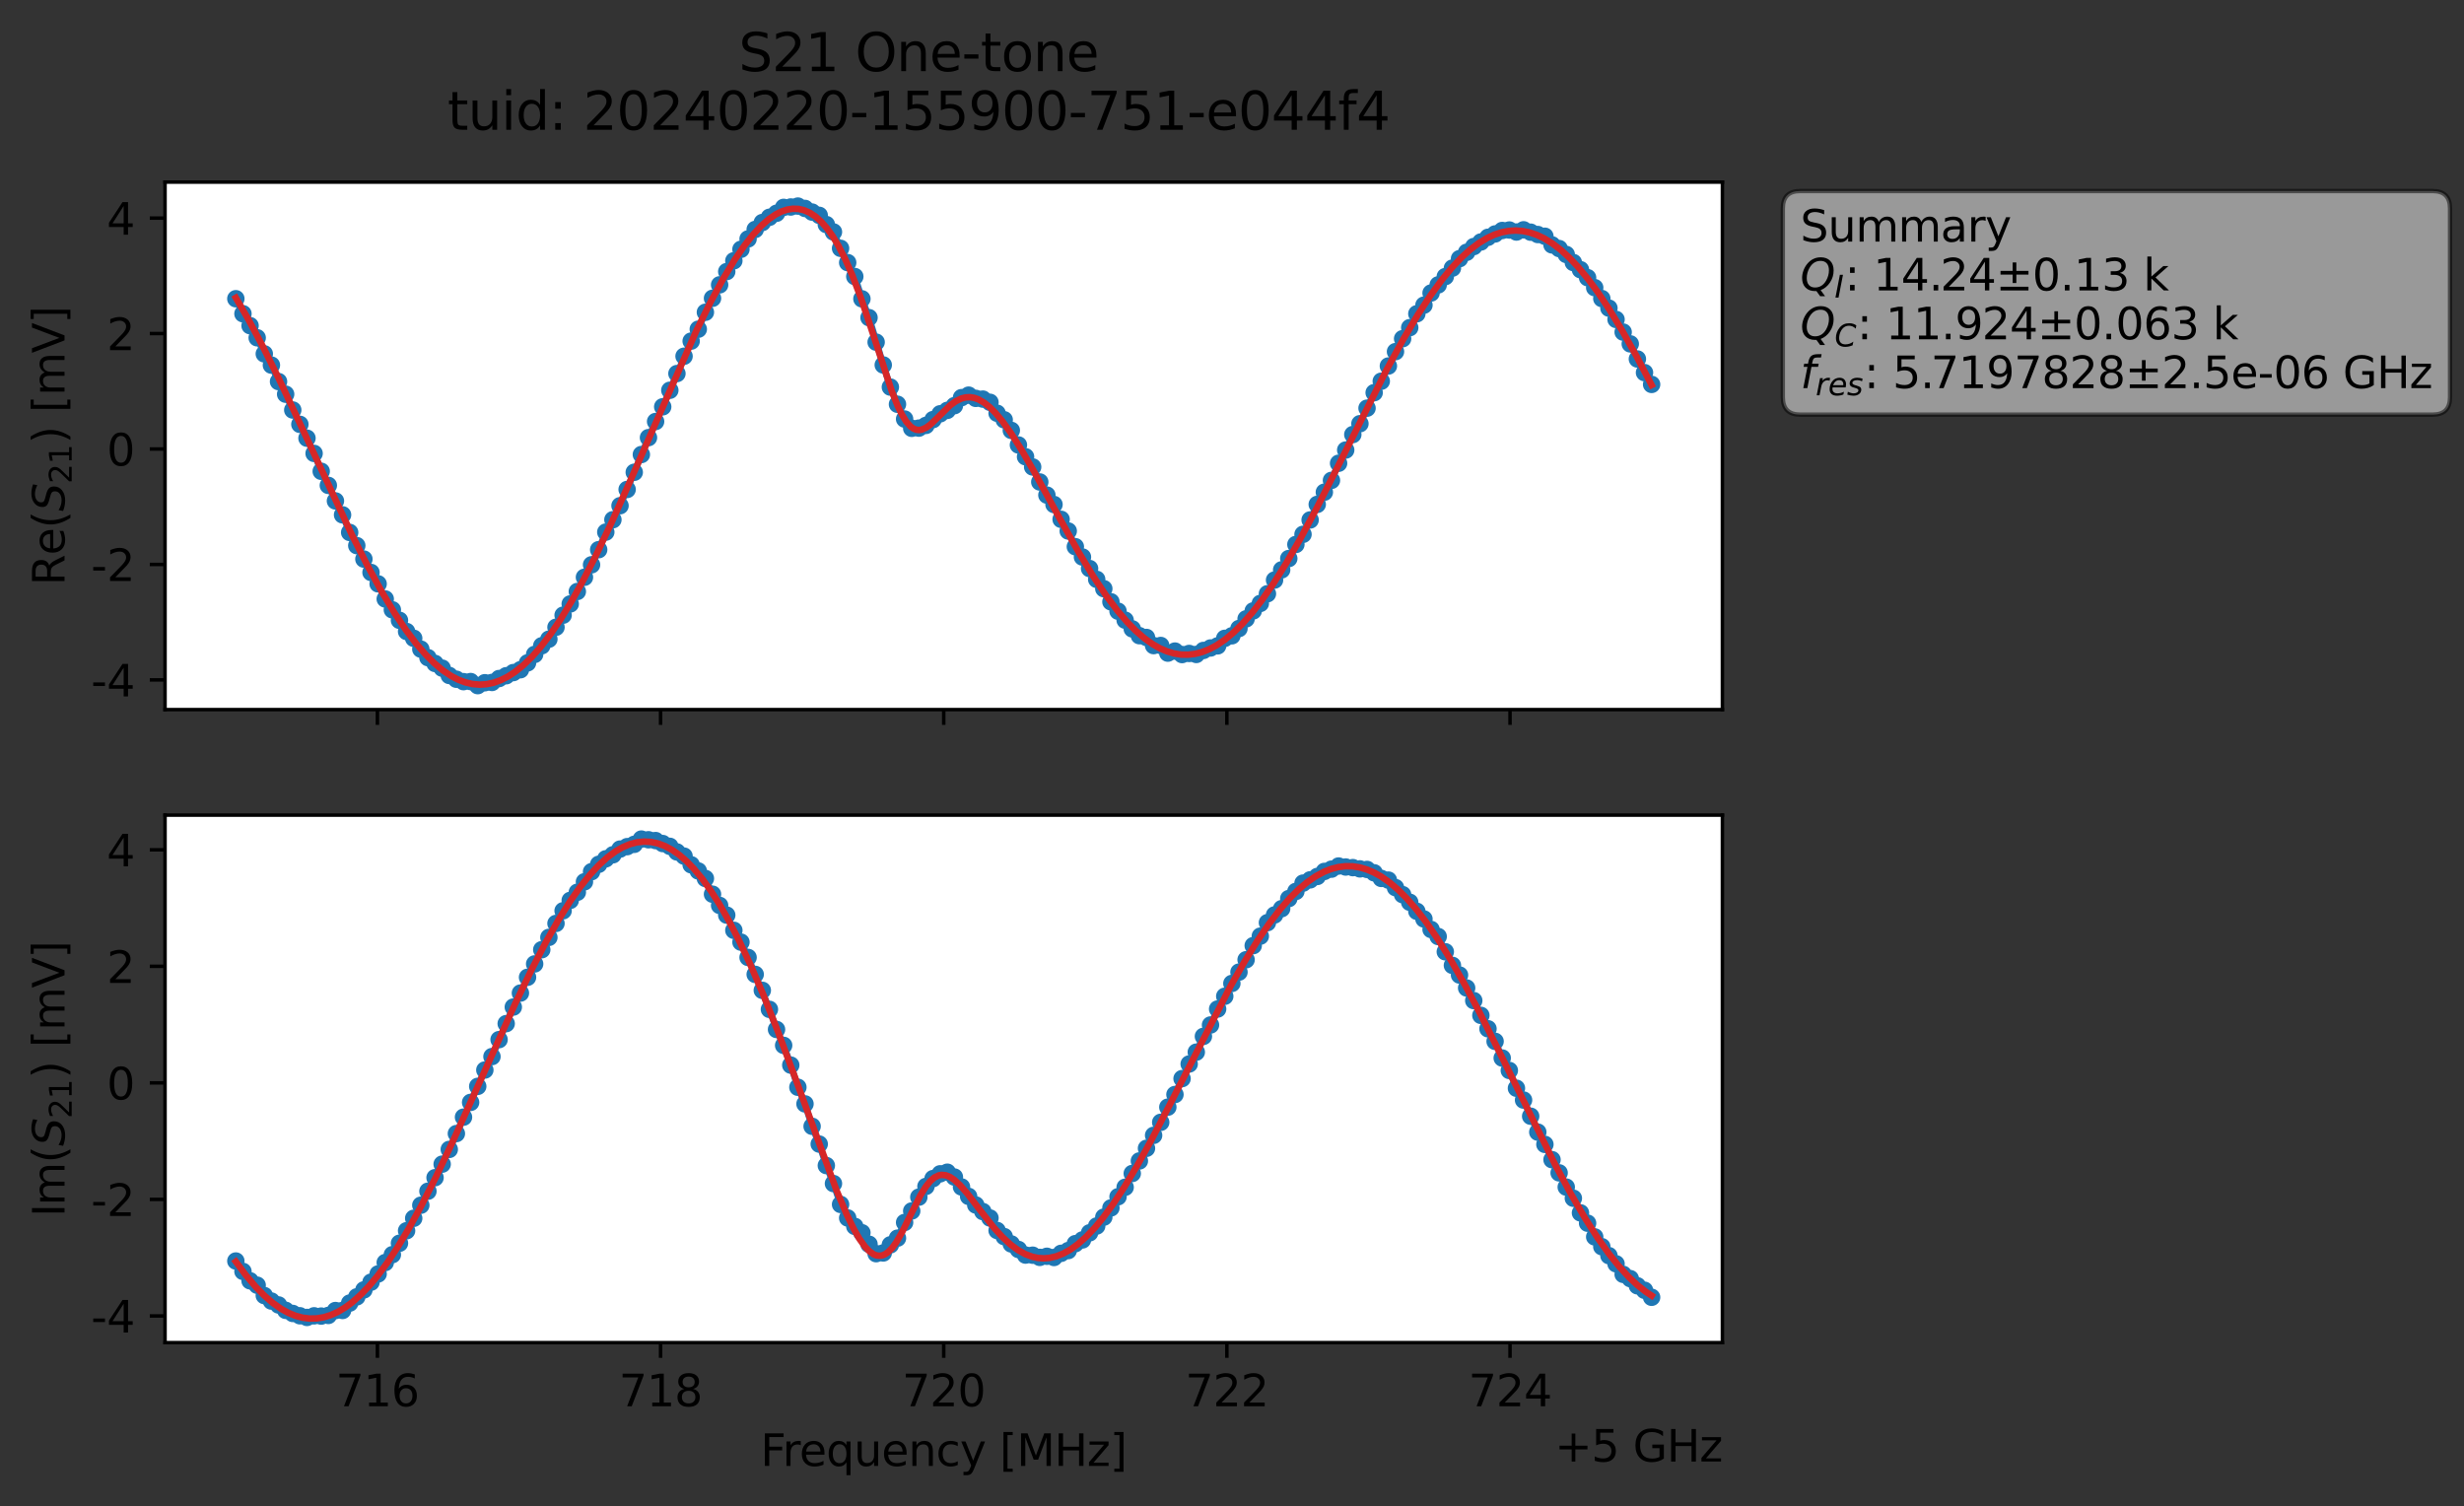 <?xml version="1.0" encoding="utf-8" standalone="no"?>
<!DOCTYPE svg PUBLIC "-//W3C//DTD SVG 1.1//EN"
  "http://www.w3.org/Graphics/SVG/1.1/DTD/svg11.dtd">
<svg xmlns:xlink="http://www.w3.org/1999/xlink" width="565.024pt" height="345.428pt" viewBox="0 0 565.024 345.428" xmlns="http://www.w3.org/2000/svg" version="1.1">
 <rect x="0" y="0" width="565.024" height="345.428" fill="#333333" stroke="none"/>
 <defs>
  <style type="text/css">*{stroke-linejoin: round; stroke-linecap: butt}</style>
 </defs>
 <g id="figure_1">
  <g id="patch_1">
   <path d="M 0 345.428 
L 565.024 345.428 
L 565.024 -0 
L 0 -0 
L 0 345.428 
z
" style="fill: none; opacity: 0"/>
  </g>
  <g id="axes_1">
   <g id="patch_2">
    <path d="M 37.848 162.72 
L 394.968 162.72 
L 394.968 41.76 
L 37.848 41.76 
z
" style="fill: #ffffff"/>
   </g>
   <g id="matplotlib.axis_1">
    <g id="xtick_1">
     <g id="line2d_1">
      <defs>
       <path id="mb4441e802a" d="M 0 0 
L 0 3.5 
" style="stroke: #000000; stroke-width: 0.8"/>
      </defs>
      <g>
       <use xlink:href="#mb4441e802a" x="86.547" y="162.72" style="stroke: #000000; stroke-width: 0.8"/>
      </g>
     </g>
    </g>
    <g id="xtick_2">
     <g id="line2d_2">
      <g>
       <use xlink:href="#mb4441e802a" x="151.478" y="162.72" style="stroke: #000000; stroke-width: 0.8"/>
      </g>
     </g>
    </g>
    <g id="xtick_3">
     <g id="line2d_3">
      <g>
       <use xlink:href="#mb4441e802a" x="216.408" y="162.72" style="stroke: #000000; stroke-width: 0.8"/>
      </g>
     </g>
    </g>
    <g id="xtick_4">
     <g id="line2d_4">
      <g>
       <use xlink:href="#mb4441e802a" x="281.339" y="162.72" style="stroke: #000000; stroke-width: 0.8"/>
      </g>
     </g>
    </g>
    <g id="xtick_5">
     <g id="line2d_5">
      <g>
       <use xlink:href="#mb4441e802a" x="346.27" y="162.72" style="stroke: #000000; stroke-width: 0.8"/>
      </g>
     </g>
    </g>
   </g>
   <g id="matplotlib.axis_2">
    <g id="ytick_1">
     <g id="line2d_6">
      <defs>
       <path id="mb6be5236d0" d="M 0 0 
L -3.5 0 
" style="stroke: #000000; stroke-width: 0.8"/>
      </defs>
      <g>
       <use xlink:href="#mb6be5236d0" x="37.848" y="155.904" style="stroke: #000000; stroke-width: 0.8"/>
      </g>
     </g>
     <g id="text_1">
      <!-- -4 -->
      <g transform="translate(20.878 159.703) scale(0.1 -0.1)">
       <defs>
        <path id="DejaVuSans-2d" d="M 313 2009 
L 1997 2009 
L 1997 1497 
L 313 1497 
L 313 2009 
z
" transform="scale(0.016)"/>
        <path id="DejaVuSans-34" d="M 2419 4116 
L 825 1625 
L 2419 1625 
L 2419 4116 
z
M 2253 4666 
L 3047 4666 
L 3047 1625 
L 3713 1625 
L 3713 1100 
L 3047 1100 
L 3047 0 
L 2419 0 
L 2419 1100 
L 313 1100 
L 313 1709 
L 2253 4666 
z
" transform="scale(0.016)"/>
       </defs>
       <use xlink:href="#DejaVuSans-2d"/>
       <use xlink:href="#DejaVuSans-34" x="36.084"/>
      </g>
     </g>
    </g>
    <g id="ytick_2">
     <g id="line2d_7">
      <g>
       <use xlink:href="#mb6be5236d0" x="37.848" y="129.433" style="stroke: #000000; stroke-width: 0.8"/>
      </g>
     </g>
     <g id="text_2">
      <!-- -2 -->
      <g transform="translate(20.878 133.232) scale(0.1 -0.1)">
       <defs>
        <path id="DejaVuSans-32" d="M 1228 531 
L 3431 531 
L 3431 0 
L 469 0 
L 469 531 
Q 828 903 1448 1529 
Q 2069 2156 2228 2338 
Q 2531 2678 2651 2914 
Q 2772 3150 2772 3378 
Q 2772 3750 2511 3984 
Q 2250 4219 1831 4219 
Q 1534 4219 1204 4116 
Q 875 4013 500 3803 
L 500 4441 
Q 881 4594 1212 4672 
Q 1544 4750 1819 4750 
Q 2544 4750 2975 4387 
Q 3406 4025 3406 3419 
Q 3406 3131 3298 2873 
Q 3191 2616 2906 2266 
Q 2828 2175 2409 1742 
Q 1991 1309 1228 531 
z
" transform="scale(0.016)"/>
       </defs>
       <use xlink:href="#DejaVuSans-2d"/>
       <use xlink:href="#DejaVuSans-32" x="36.084"/>
      </g>
     </g>
    </g>
    <g id="ytick_3">
     <g id="line2d_8">
      <g>
       <use xlink:href="#mb6be5236d0" x="37.848" y="102.962" style="stroke: #000000; stroke-width: 0.8"/>
      </g>
     </g>
     <g id="text_3">
      <!-- 0 -->
      <g transform="translate(24.486 106.761) scale(0.1 -0.1)">
       <defs>
        <path id="DejaVuSans-30" d="M 2034 4250 
Q 1547 4250 1301 3770 
Q 1056 3291 1056 2328 
Q 1056 1369 1301 889 
Q 1547 409 2034 409 
Q 2525 409 2770 889 
Q 3016 1369 3016 2328 
Q 3016 3291 2770 3770 
Q 2525 4250 2034 4250 
z
M 2034 4750 
Q 2819 4750 3233 4129 
Q 3647 3509 3647 2328 
Q 3647 1150 3233 529 
Q 2819 -91 2034 -91 
Q 1250 -91 836 529 
Q 422 1150 422 2328 
Q 422 3509 836 4129 
Q 1250 4750 2034 4750 
z
" transform="scale(0.016)"/>
       </defs>
       <use xlink:href="#DejaVuSans-30"/>
      </g>
     </g>
    </g>
    <g id="ytick_4">
     <g id="line2d_9">
      <g>
       <use xlink:href="#mb6be5236d0" x="37.848" y="76.49" style="stroke: #000000; stroke-width: 0.8"/>
      </g>
     </g>
     <g id="text_4">
      <!-- 2 -->
      <g transform="translate(24.486 80.289) scale(0.1 -0.1)">
       <use xlink:href="#DejaVuSans-32"/>
      </g>
     </g>
    </g>
    <g id="ytick_5">
     <g id="line2d_10">
      <g>
       <use xlink:href="#mb6be5236d0" x="37.848" y="50.019" style="stroke: #000000; stroke-width: 0.8"/>
      </g>
     </g>
     <g id="text_5">
      <!-- 4 -->
      <g transform="translate(24.486 53.818) scale(0.1 -0.1)">
       <use xlink:href="#DejaVuSans-34"/>
      </g>
     </g>
    </g>
    <g id="text_6">
     <!-- Re$(S_{21})$ [mV] -->
     <g transform="translate(14.798 134.24) rotate(-90) scale(0.1 -0.1)">
      <defs>
       <path id="DejaVuSans-52" d="M 2841 2188 
Q 3044 2119 3236 1894 
Q 3428 1669 3622 1275 
L 4263 0 
L 3584 0 
L 2988 1197 
Q 2756 1666 2539 1819 
Q 2322 1972 1947 1972 
L 1259 1972 
L 1259 0 
L 628 0 
L 628 4666 
L 2053 4666 
Q 2853 4666 3247 4331 
Q 3641 3997 3641 3322 
Q 3641 2881 3436 2590 
Q 3231 2300 2841 2188 
z
M 1259 4147 
L 1259 2491 
L 2053 2491 
Q 2509 2491 2742 2702 
Q 2975 2913 2975 3322 
Q 2975 3731 2742 3939 
Q 2509 4147 2053 4147 
L 1259 4147 
z
" transform="scale(0.016)"/>
       <path id="DejaVuSans-65" d="M 3597 1894 
L 3597 1613 
L 953 1613 
Q 991 1019 1311 708 
Q 1631 397 2203 397 
Q 2534 397 2845 478 
Q 3156 559 3463 722 
L 3463 178 
Q 3153 47 2828 -22 
Q 2503 -91 2169 -91 
Q 1331 -91 842 396 
Q 353 884 353 1716 
Q 353 2575 817 3079 
Q 1281 3584 2069 3584 
Q 2775 3584 3186 3129 
Q 3597 2675 3597 1894 
z
M 3022 2063 
Q 3016 2534 2758 2815 
Q 2500 3097 2075 3097 
Q 1594 3097 1305 2825 
Q 1016 2553 972 2059 
L 3022 2063 
z
" transform="scale(0.016)"/>
       <path id="DejaVuSans-28" d="M 1984 4856 
Q 1566 4138 1362 3434 
Q 1159 2731 1159 2009 
Q 1159 1288 1364 580 
Q 1569 -128 1984 -844 
L 1484 -844 
Q 1016 -109 783 600 
Q 550 1309 550 2009 
Q 550 2706 781 3412 
Q 1013 4119 1484 4856 
L 1984 4856 
z
" transform="scale(0.016)"/>
       <path id="DejaVuSans-Oblique-53" d="M 3859 4513 
L 3738 3897 
Q 3422 4066 3111 4152 
Q 2800 4238 2509 4238 
Q 1944 4238 1609 3991 
Q 1275 3744 1275 3334 
Q 1275 3109 1398 2989 
Q 1522 2869 2034 2731 
L 2413 2638 
Q 3053 2472 3303 2217 
Q 3553 1963 3553 1503 
Q 3553 797 2998 353 
Q 2444 -91 1538 -91 
Q 1166 -91 791 -17 
Q 416 56 38 206 
L 166 856 
Q 513 641 861 531 
Q 1209 422 1556 422 
Q 2147 422 2503 684 
Q 2859 947 2859 1369 
Q 2859 1650 2717 1795 
Q 2575 1941 2106 2059 
L 1728 2156 
Q 1081 2325 845 2545 
Q 609 2766 609 3163 
Q 609 3859 1145 4304 
Q 1681 4750 2541 4750 
Q 2875 4750 3203 4690 
Q 3531 4631 3859 4513 
z
" transform="scale(0.016)"/>
       <path id="DejaVuSans-31" d="M 794 531 
L 1825 531 
L 1825 4091 
L 703 3866 
L 703 4441 
L 1819 4666 
L 2450 4666 
L 2450 531 
L 3481 531 
L 3481 0 
L 794 0 
L 794 531 
z
" transform="scale(0.016)"/>
       <path id="DejaVuSans-29" d="M 513 4856 
L 1013 4856 
Q 1481 4119 1714 3412 
Q 1947 2706 1947 2009 
Q 1947 1309 1714 600 
Q 1481 -109 1013 -844 
L 513 -844 
Q 928 -128 1133 580 
Q 1338 1288 1338 2009 
Q 1338 2731 1133 3434 
Q 928 4138 513 4856 
z
" transform="scale(0.016)"/>
       <path id="DejaVuSans-20" transform="scale(0.016)"/>
       <path id="DejaVuSans-5b" d="M 550 4863 
L 1875 4863 
L 1875 4416 
L 1125 4416 
L 1125 -397 
L 1875 -397 
L 1875 -844 
L 550 -844 
L 550 4863 
z
" transform="scale(0.016)"/>
       <path id="DejaVuSans-6d" d="M 3328 2828 
Q 3544 3216 3844 3400 
Q 4144 3584 4550 3584 
Q 5097 3584 5394 3201 
Q 5691 2819 5691 2113 
L 5691 0 
L 5113 0 
L 5113 2094 
Q 5113 2597 4934 2840 
Q 4756 3084 4391 3084 
Q 3944 3084 3684 2787 
Q 3425 2491 3425 1978 
L 3425 0 
L 2847 0 
L 2847 2094 
Q 2847 2600 2669 2842 
Q 2491 3084 2119 3084 
Q 1678 3084 1418 2786 
Q 1159 2488 1159 1978 
L 1159 0 
L 581 0 
L 581 3500 
L 1159 3500 
L 1159 2956 
Q 1356 3278 1631 3431 
Q 1906 3584 2284 3584 
Q 2666 3584 2933 3390 
Q 3200 3197 3328 2828 
z
" transform="scale(0.016)"/>
       <path id="DejaVuSans-56" d="M 1831 0 
L 50 4666 
L 709 4666 
L 2188 738 
L 3669 4666 
L 4325 4666 
L 2547 0 
L 1831 0 
z
" transform="scale(0.016)"/>
       <path id="DejaVuSans-5d" d="M 1947 4863 
L 1947 -844 
L 622 -844 
L 622 -397 
L 1369 -397 
L 1369 4416 
L 622 4416 
L 622 4863 
L 1947 4863 
z
" transform="scale(0.016)"/>
      </defs>
      <use xlink:href="#DejaVuSans-52" transform="translate(0 0.016)"/>
      <use xlink:href="#DejaVuSans-65" transform="translate(69.482 0.016)"/>
      <use xlink:href="#DejaVuSans-28" transform="translate(131.006 0.016)"/>
      <use xlink:href="#DejaVuSans-Oblique-53" transform="translate(170.02 0.016)"/>
      <use xlink:href="#DejaVuSans-32" transform="translate(233.496 -16.391) scale(0.7)"/>
      <use xlink:href="#DejaVuSans-31" transform="translate(278.032 -16.391) scale(0.7)"/>
      <use xlink:href="#DejaVuSans-29" transform="translate(325.303 0.016)"/>
      <use xlink:href="#DejaVuSans-20" transform="translate(364.316 0.016)"/>
      <use xlink:href="#DejaVuSans-5b" transform="translate(396.104 0.016)"/>
      <use xlink:href="#DejaVuSans-6d" transform="translate(435.117 0.016)"/>
      <use xlink:href="#DejaVuSans-56" transform="translate(532.529 0.016)"/>
      <use xlink:href="#DejaVuSans-5d" transform="translate(600.938 0.016)"/>
     </g>
    </g>
   </g>
   <g id="line2d_11">
    <path d="M 54.081 68.5 
L 55.713 71.943 
L 58.975 77.458 
L 60.607 81.14 
L 62.238 83.729 
L 63.87 87.498 
L 65.501 90.395 
L 67.133 94.019 
L 72.027 103.976 
L 73.658 108.074 
L 75.29 111.305 
L 76.921 114.868 
L 78.553 118.061 
L 80.184 122.094 
L 85.078 131.27 
L 86.71 133.884 
L 88.341 137.35 
L 93.235 144.809 
L 94.867 146.368 
L 96.498 148.855 
L 98.13 150.803 
L 99.761 152.138 
L 101.393 153.217 
L 103.024 154.892 
L 104.655 155.757 
L 106.287 156.31 
L 107.918 156.289 
L 109.55 157.222 
L 111.181 156.559 
L 112.813 156.495 
L 114.444 155.596 
L 119.338 153.576 
L 120.97 152 
L 124.233 148.081 
L 125.864 146.574 
L 132.39 135.638 
L 134.021 132.377 
L 135.653 129.512 
L 137.284 126.048 
L 138.916 122.022 
L 140.547 119.177 
L 142.178 115.965 
L 145.441 108.3 
L 148.704 100.355 
L 150.336 96.66 
L 151.967 93.282 
L 158.493 78.219 
L 160.124 75.49 
L 161.756 71.609 
L 165.018 65.317 
L 166.65 62.278 
L 171.544 54.788 
L 173.176 52.619 
L 174.807 51.031 
L 176.438 49.827 
L 178.07 48.902 
L 179.701 47.556 
L 181.333 47.466 
L 182.964 47.258 
L 184.596 47.797 
L 187.858 49.383 
L 189.49 51.496 
L 191.121 53.193 
L 192.753 56.946 
L 196.016 63.412 
L 197.647 68.527 
L 199.278 72.841 
L 202.541 83.692 
L 204.173 88.767 
L 205.804 92.701 
L 207.436 96.09 
L 209.067 98.214 
L 210.698 98.175 
L 212.33 97.55 
L 215.593 94.888 
L 217.224 94.102 
L 218.856 93.024 
L 220.487 91.183 
L 222.118 90.612 
L 223.75 91.35 
L 225.381 91.52 
L 227.013 92.254 
L 228.644 94.761 
L 230.276 96.269 
L 231.907 98.695 
L 233.538 102.037 
L 235.17 104.74 
L 236.801 107.079 
L 238.433 110.523 
L 240.064 113.532 
L 241.696 115.69 
L 243.327 119.092 
L 244.958 121.764 
L 246.59 125.366 
L 248.221 127.732 
L 251.484 132.854 
L 253.116 134.995 
L 254.747 138.001 
L 258.01 142.215 
L 259.641 144.21 
L 261.273 145.769 
L 262.904 146.18 
L 264.536 148.042 
L 266.167 148.017 
L 267.798 149.769 
L 269.43 149.3 
L 271.061 150.099 
L 272.693 149.845 
L 274.324 150.075 
L 275.956 149.156 
L 279.218 148.103 
L 280.85 146.379 
L 282.481 145.794 
L 284.113 144.127 
L 285.744 141.911 
L 289.007 138.369 
L 290.638 136.153 
L 292.27 133.015 
L 293.901 130.673 
L 295.533 128.08 
L 297.164 124.852 
L 298.796 122.531 
L 300.427 119.232 
L 302.059 115.665 
L 305.321 110.156 
L 306.953 106.232 
L 308.584 103.201 
L 310.216 99.65 
L 311.847 97.161 
L 315.11 90.043 
L 316.741 87.418 
L 320.004 80.636 
L 321.636 77.667 
L 323.267 75.136 
L 324.899 71.952 
L 326.53 69.974 
L 328.161 67.187 
L 333.056 61.48 
L 334.687 59.315 
L 336.319 57.849 
L 337.95 56.539 
L 341.213 54.416 
L 344.476 52.854 
L 346.107 52.745 
L 347.739 53.206 
L 349.37 52.697 
L 352.633 53.778 
L 354.264 54.174 
L 355.896 56.158 
L 357.527 56.996 
L 359.159 58.353 
L 360.79 60.207 
L 362.421 61.842 
L 364.053 63.67 
L 365.684 65.964 
L 367.316 68.46 
L 368.947 70.658 
L 370.579 73.251 
L 373.841 78.855 
L 375.473 82.318 
L 377.104 85.444 
L 378.736 88.15 
L 378.736 88.15 
" clip-path="url(#p84fcd7a13b)" style="fill: none; stroke: #1f77b4; stroke-width: 1.5; stroke-linecap: square"/>
    <defs>
     <path id="m6f03657c4d" d="M 0 1.5 
C 0.398 1.5 0.779 1.342 1.061 1.061 
C 1.342 0.779 1.5 0.398 1.5 0 
C 1.5 -0.398 1.342 -0.779 1.061 -1.061 
C 0.779 -1.342 0.398 -1.5 0 -1.5 
C -0.398 -1.5 -0.779 -1.342 -1.061 -1.061 
C -1.342 -0.779 -1.5 -0.398 -1.5 0 
C -1.5 0.398 -1.342 0.779 -1.061 1.061 
C -0.779 1.342 -0.398 1.5 0 1.5 
z
" style="stroke: #1f77b4"/>
    </defs>
    <g clip-path="url(#p84fcd7a13b)">
     <use xlink:href="#m6f03657c4d" x="54.081" y="68.5" style="fill: #1f77b4; stroke: #1f77b4"/>
     <use xlink:href="#m6f03657c4d" x="55.713" y="71.943" style="fill: #1f77b4; stroke: #1f77b4"/>
     <use xlink:href="#m6f03657c4d" x="57.344" y="74.678" style="fill: #1f77b4; stroke: #1f77b4"/>
     <use xlink:href="#m6f03657c4d" x="58.975" y="77.458" style="fill: #1f77b4; stroke: #1f77b4"/>
     <use xlink:href="#m6f03657c4d" x="60.607" y="81.14" style="fill: #1f77b4; stroke: #1f77b4"/>
     <use xlink:href="#m6f03657c4d" x="62.238" y="83.729" style="fill: #1f77b4; stroke: #1f77b4"/>
     <use xlink:href="#m6f03657c4d" x="63.87" y="87.498" style="fill: #1f77b4; stroke: #1f77b4"/>
     <use xlink:href="#m6f03657c4d" x="65.501" y="90.395" style="fill: #1f77b4; stroke: #1f77b4"/>
     <use xlink:href="#m6f03657c4d" x="67.133" y="94.019" style="fill: #1f77b4; stroke: #1f77b4"/>
     <use xlink:href="#m6f03657c4d" x="68.764" y="97.306" style="fill: #1f77b4; stroke: #1f77b4"/>
     <use xlink:href="#m6f03657c4d" x="70.395" y="100.481" style="fill: #1f77b4; stroke: #1f77b4"/>
     <use xlink:href="#m6f03657c4d" x="72.027" y="103.976" style="fill: #1f77b4; stroke: #1f77b4"/>
     <use xlink:href="#m6f03657c4d" x="73.658" y="108.074" style="fill: #1f77b4; stroke: #1f77b4"/>
     <use xlink:href="#m6f03657c4d" x="75.29" y="111.305" style="fill: #1f77b4; stroke: #1f77b4"/>
     <use xlink:href="#m6f03657c4d" x="76.921" y="114.868" style="fill: #1f77b4; stroke: #1f77b4"/>
     <use xlink:href="#m6f03657c4d" x="78.553" y="118.061" style="fill: #1f77b4; stroke: #1f77b4"/>
     <use xlink:href="#m6f03657c4d" x="80.184" y="122.094" style="fill: #1f77b4; stroke: #1f77b4"/>
     <use xlink:href="#m6f03657c4d" x="81.815" y="125.114" style="fill: #1f77b4; stroke: #1f77b4"/>
     <use xlink:href="#m6f03657c4d" x="83.447" y="128.207" style="fill: #1f77b4; stroke: #1f77b4"/>
     <use xlink:href="#m6f03657c4d" x="85.078" y="131.27" style="fill: #1f77b4; stroke: #1f77b4"/>
     <use xlink:href="#m6f03657c4d" x="86.71" y="133.884" style="fill: #1f77b4; stroke: #1f77b4"/>
     <use xlink:href="#m6f03657c4d" x="88.341" y="137.35" style="fill: #1f77b4; stroke: #1f77b4"/>
     <use xlink:href="#m6f03657c4d" x="89.973" y="139.837" style="fill: #1f77b4; stroke: #1f77b4"/>
     <use xlink:href="#m6f03657c4d" x="91.604" y="142.245" style="fill: #1f77b4; stroke: #1f77b4"/>
     <use xlink:href="#m6f03657c4d" x="93.235" y="144.809" style="fill: #1f77b4; stroke: #1f77b4"/>
     <use xlink:href="#m6f03657c4d" x="94.867" y="146.368" style="fill: #1f77b4; stroke: #1f77b4"/>
     <use xlink:href="#m6f03657c4d" x="96.498" y="148.855" style="fill: #1f77b4; stroke: #1f77b4"/>
     <use xlink:href="#m6f03657c4d" x="98.13" y="150.803" style="fill: #1f77b4; stroke: #1f77b4"/>
     <use xlink:href="#m6f03657c4d" x="99.761" y="152.138" style="fill: #1f77b4; stroke: #1f77b4"/>
     <use xlink:href="#m6f03657c4d" x="101.393" y="153.217" style="fill: #1f77b4; stroke: #1f77b4"/>
     <use xlink:href="#m6f03657c4d" x="103.024" y="154.892" style="fill: #1f77b4; stroke: #1f77b4"/>
     <use xlink:href="#m6f03657c4d" x="104.655" y="155.757" style="fill: #1f77b4; stroke: #1f77b4"/>
     <use xlink:href="#m6f03657c4d" x="106.287" y="156.31" style="fill: #1f77b4; stroke: #1f77b4"/>
     <use xlink:href="#m6f03657c4d" x="107.918" y="156.289" style="fill: #1f77b4; stroke: #1f77b4"/>
     <use xlink:href="#m6f03657c4d" x="109.55" y="157.222" style="fill: #1f77b4; stroke: #1f77b4"/>
     <use xlink:href="#m6f03657c4d" x="111.181" y="156.559" style="fill: #1f77b4; stroke: #1f77b4"/>
     <use xlink:href="#m6f03657c4d" x="112.813" y="156.495" style="fill: #1f77b4; stroke: #1f77b4"/>
     <use xlink:href="#m6f03657c4d" x="114.444" y="155.596" style="fill: #1f77b4; stroke: #1f77b4"/>
     <use xlink:href="#m6f03657c4d" x="116.076" y="154.952" style="fill: #1f77b4; stroke: #1f77b4"/>
     <use xlink:href="#m6f03657c4d" x="117.707" y="154.232" style="fill: #1f77b4; stroke: #1f77b4"/>
     <use xlink:href="#m6f03657c4d" x="119.338" y="153.576" style="fill: #1f77b4; stroke: #1f77b4"/>
     <use xlink:href="#m6f03657c4d" x="120.97" y="152" style="fill: #1f77b4; stroke: #1f77b4"/>
     <use xlink:href="#m6f03657c4d" x="122.601" y="150.064" style="fill: #1f77b4; stroke: #1f77b4"/>
     <use xlink:href="#m6f03657c4d" x="124.233" y="148.081" style="fill: #1f77b4; stroke: #1f77b4"/>
     <use xlink:href="#m6f03657c4d" x="125.864" y="146.574" style="fill: #1f77b4; stroke: #1f77b4"/>
     <use xlink:href="#m6f03657c4d" x="127.496" y="143.836" style="fill: #1f77b4; stroke: #1f77b4"/>
     <use xlink:href="#m6f03657c4d" x="129.127" y="141.069" style="fill: #1f77b4; stroke: #1f77b4"/>
     <use xlink:href="#m6f03657c4d" x="130.758" y="138.49" style="fill: #1f77b4; stroke: #1f77b4"/>
     <use xlink:href="#m6f03657c4d" x="132.39" y="135.638" style="fill: #1f77b4; stroke: #1f77b4"/>
     <use xlink:href="#m6f03657c4d" x="134.021" y="132.377" style="fill: #1f77b4; stroke: #1f77b4"/>
     <use xlink:href="#m6f03657c4d" x="135.653" y="129.512" style="fill: #1f77b4; stroke: #1f77b4"/>
     <use xlink:href="#m6f03657c4d" x="137.284" y="126.048" style="fill: #1f77b4; stroke: #1f77b4"/>
     <use xlink:href="#m6f03657c4d" x="138.916" y="122.022" style="fill: #1f77b4; stroke: #1f77b4"/>
     <use xlink:href="#m6f03657c4d" x="140.547" y="119.177" style="fill: #1f77b4; stroke: #1f77b4"/>
     <use xlink:href="#m6f03657c4d" x="142.178" y="115.965" style="fill: #1f77b4; stroke: #1f77b4"/>
     <use xlink:href="#m6f03657c4d" x="143.81" y="112.24" style="fill: #1f77b4; stroke: #1f77b4"/>
     <use xlink:href="#m6f03657c4d" x="145.441" y="108.3" style="fill: #1f77b4; stroke: #1f77b4"/>
     <use xlink:href="#m6f03657c4d" x="147.073" y="104.232" style="fill: #1f77b4; stroke: #1f77b4"/>
     <use xlink:href="#m6f03657c4d" x="148.704" y="100.355" style="fill: #1f77b4; stroke: #1f77b4"/>
     <use xlink:href="#m6f03657c4d" x="150.336" y="96.66" style="fill: #1f77b4; stroke: #1f77b4"/>
     <use xlink:href="#m6f03657c4d" x="151.967" y="93.282" style="fill: #1f77b4; stroke: #1f77b4"/>
     <use xlink:href="#m6f03657c4d" x="153.598" y="89.496" style="fill: #1f77b4; stroke: #1f77b4"/>
     <use xlink:href="#m6f03657c4d" x="155.23" y="85.663" style="fill: #1f77b4; stroke: #1f77b4"/>
     <use xlink:href="#m6f03657c4d" x="156.861" y="81.688" style="fill: #1f77b4; stroke: #1f77b4"/>
     <use xlink:href="#m6f03657c4d" x="158.493" y="78.219" style="fill: #1f77b4; stroke: #1f77b4"/>
     <use xlink:href="#m6f03657c4d" x="160.124" y="75.49" style="fill: #1f77b4; stroke: #1f77b4"/>
     <use xlink:href="#m6f03657c4d" x="161.756" y="71.609" style="fill: #1f77b4; stroke: #1f77b4"/>
     <use xlink:href="#m6f03657c4d" x="163.387" y="68.403" style="fill: #1f77b4; stroke: #1f77b4"/>
     <use xlink:href="#m6f03657c4d" x="165.018" y="65.317" style="fill: #1f77b4; stroke: #1f77b4"/>
     <use xlink:href="#m6f03657c4d" x="166.65" y="62.278" style="fill: #1f77b4; stroke: #1f77b4"/>
     <use xlink:href="#m6f03657c4d" x="168.281" y="59.799" style="fill: #1f77b4; stroke: #1f77b4"/>
     <use xlink:href="#m6f03657c4d" x="169.913" y="57.166" style="fill: #1f77b4; stroke: #1f77b4"/>
     <use xlink:href="#m6f03657c4d" x="171.544" y="54.788" style="fill: #1f77b4; stroke: #1f77b4"/>
     <use xlink:href="#m6f03657c4d" x="173.176" y="52.619" style="fill: #1f77b4; stroke: #1f77b4"/>
     <use xlink:href="#m6f03657c4d" x="174.807" y="51.031" style="fill: #1f77b4; stroke: #1f77b4"/>
     <use xlink:href="#m6f03657c4d" x="176.438" y="49.827" style="fill: #1f77b4; stroke: #1f77b4"/>
     <use xlink:href="#m6f03657c4d" x="178.07" y="48.902" style="fill: #1f77b4; stroke: #1f77b4"/>
     <use xlink:href="#m6f03657c4d" x="179.701" y="47.556" style="fill: #1f77b4; stroke: #1f77b4"/>
     <use xlink:href="#m6f03657c4d" x="181.333" y="47.466" style="fill: #1f77b4; stroke: #1f77b4"/>
     <use xlink:href="#m6f03657c4d" x="182.964" y="47.258" style="fill: #1f77b4; stroke: #1f77b4"/>
     <use xlink:href="#m6f03657c4d" x="184.596" y="47.797" style="fill: #1f77b4; stroke: #1f77b4"/>
     <use xlink:href="#m6f03657c4d" x="186.227" y="48.635" style="fill: #1f77b4; stroke: #1f77b4"/>
     <use xlink:href="#m6f03657c4d" x="187.858" y="49.383" style="fill: #1f77b4; stroke: #1f77b4"/>
     <use xlink:href="#m6f03657c4d" x="189.49" y="51.496" style="fill: #1f77b4; stroke: #1f77b4"/>
     <use xlink:href="#m6f03657c4d" x="191.121" y="53.193" style="fill: #1f77b4; stroke: #1f77b4"/>
     <use xlink:href="#m6f03657c4d" x="192.753" y="56.946" style="fill: #1f77b4; stroke: #1f77b4"/>
     <use xlink:href="#m6f03657c4d" x="194.384" y="60.219" style="fill: #1f77b4; stroke: #1f77b4"/>
     <use xlink:href="#m6f03657c4d" x="196.016" y="63.412" style="fill: #1f77b4; stroke: #1f77b4"/>
     <use xlink:href="#m6f03657c4d" x="197.647" y="68.527" style="fill: #1f77b4; stroke: #1f77b4"/>
     <use xlink:href="#m6f03657c4d" x="199.278" y="72.841" style="fill: #1f77b4; stroke: #1f77b4"/>
     <use xlink:href="#m6f03657c4d" x="200.91" y="78.462" style="fill: #1f77b4; stroke: #1f77b4"/>
     <use xlink:href="#m6f03657c4d" x="202.541" y="83.692" style="fill: #1f77b4; stroke: #1f77b4"/>
     <use xlink:href="#m6f03657c4d" x="204.173" y="88.767" style="fill: #1f77b4; stroke: #1f77b4"/>
     <use xlink:href="#m6f03657c4d" x="205.804" y="92.701" style="fill: #1f77b4; stroke: #1f77b4"/>
     <use xlink:href="#m6f03657c4d" x="207.436" y="96.09" style="fill: #1f77b4; stroke: #1f77b4"/>
     <use xlink:href="#m6f03657c4d" x="209.067" y="98.214" style="fill: #1f77b4; stroke: #1f77b4"/>
     <use xlink:href="#m6f03657c4d" x="210.698" y="98.175" style="fill: #1f77b4; stroke: #1f77b4"/>
     <use xlink:href="#m6f03657c4d" x="212.33" y="97.55" style="fill: #1f77b4; stroke: #1f77b4"/>
     <use xlink:href="#m6f03657c4d" x="213.961" y="96.215" style="fill: #1f77b4; stroke: #1f77b4"/>
     <use xlink:href="#m6f03657c4d" x="215.593" y="94.888" style="fill: #1f77b4; stroke: #1f77b4"/>
     <use xlink:href="#m6f03657c4d" x="217.224" y="94.102" style="fill: #1f77b4; stroke: #1f77b4"/>
     <use xlink:href="#m6f03657c4d" x="218.856" y="93.024" style="fill: #1f77b4; stroke: #1f77b4"/>
     <use xlink:href="#m6f03657c4d" x="220.487" y="91.183" style="fill: #1f77b4; stroke: #1f77b4"/>
     <use xlink:href="#m6f03657c4d" x="222.118" y="90.612" style="fill: #1f77b4; stroke: #1f77b4"/>
     <use xlink:href="#m6f03657c4d" x="223.75" y="91.35" style="fill: #1f77b4; stroke: #1f77b4"/>
     <use xlink:href="#m6f03657c4d" x="225.381" y="91.52" style="fill: #1f77b4; stroke: #1f77b4"/>
     <use xlink:href="#m6f03657c4d" x="227.013" y="92.254" style="fill: #1f77b4; stroke: #1f77b4"/>
     <use xlink:href="#m6f03657c4d" x="228.644" y="94.761" style="fill: #1f77b4; stroke: #1f77b4"/>
     <use xlink:href="#m6f03657c4d" x="230.276" y="96.269" style="fill: #1f77b4; stroke: #1f77b4"/>
     <use xlink:href="#m6f03657c4d" x="231.907" y="98.695" style="fill: #1f77b4; stroke: #1f77b4"/>
     <use xlink:href="#m6f03657c4d" x="233.538" y="102.037" style="fill: #1f77b4; stroke: #1f77b4"/>
     <use xlink:href="#m6f03657c4d" x="235.17" y="104.74" style="fill: #1f77b4; stroke: #1f77b4"/>
     <use xlink:href="#m6f03657c4d" x="236.801" y="107.079" style="fill: #1f77b4; stroke: #1f77b4"/>
     <use xlink:href="#m6f03657c4d" x="238.433" y="110.523" style="fill: #1f77b4; stroke: #1f77b4"/>
     <use xlink:href="#m6f03657c4d" x="240.064" y="113.532" style="fill: #1f77b4; stroke: #1f77b4"/>
     <use xlink:href="#m6f03657c4d" x="241.696" y="115.69" style="fill: #1f77b4; stroke: #1f77b4"/>
     <use xlink:href="#m6f03657c4d" x="243.327" y="119.092" style="fill: #1f77b4; stroke: #1f77b4"/>
     <use xlink:href="#m6f03657c4d" x="244.958" y="121.764" style="fill: #1f77b4; stroke: #1f77b4"/>
     <use xlink:href="#m6f03657c4d" x="246.59" y="125.366" style="fill: #1f77b4; stroke: #1f77b4"/>
     <use xlink:href="#m6f03657c4d" x="248.221" y="127.732" style="fill: #1f77b4; stroke: #1f77b4"/>
     <use xlink:href="#m6f03657c4d" x="249.853" y="130.373" style="fill: #1f77b4; stroke: #1f77b4"/>
     <use xlink:href="#m6f03657c4d" x="251.484" y="132.854" style="fill: #1f77b4; stroke: #1f77b4"/>
     <use xlink:href="#m6f03657c4d" x="253.116" y="134.995" style="fill: #1f77b4; stroke: #1f77b4"/>
     <use xlink:href="#m6f03657c4d" x="254.747" y="138.001" style="fill: #1f77b4; stroke: #1f77b4"/>
     <use xlink:href="#m6f03657c4d" x="256.378" y="140.149" style="fill: #1f77b4; stroke: #1f77b4"/>
     <use xlink:href="#m6f03657c4d" x="258.01" y="142.215" style="fill: #1f77b4; stroke: #1f77b4"/>
     <use xlink:href="#m6f03657c4d" x="259.641" y="144.21" style="fill: #1f77b4; stroke: #1f77b4"/>
     <use xlink:href="#m6f03657c4d" x="261.273" y="145.769" style="fill: #1f77b4; stroke: #1f77b4"/>
     <use xlink:href="#m6f03657c4d" x="262.904" y="146.18" style="fill: #1f77b4; stroke: #1f77b4"/>
     <use xlink:href="#m6f03657c4d" x="264.536" y="148.042" style="fill: #1f77b4; stroke: #1f77b4"/>
     <use xlink:href="#m6f03657c4d" x="266.167" y="148.017" style="fill: #1f77b4; stroke: #1f77b4"/>
     <use xlink:href="#m6f03657c4d" x="267.798" y="149.769" style="fill: #1f77b4; stroke: #1f77b4"/>
     <use xlink:href="#m6f03657c4d" x="269.43" y="149.3" style="fill: #1f77b4; stroke: #1f77b4"/>
     <use xlink:href="#m6f03657c4d" x="271.061" y="150.099" style="fill: #1f77b4; stroke: #1f77b4"/>
     <use xlink:href="#m6f03657c4d" x="272.693" y="149.845" style="fill: #1f77b4; stroke: #1f77b4"/>
     <use xlink:href="#m6f03657c4d" x="274.324" y="150.075" style="fill: #1f77b4; stroke: #1f77b4"/>
     <use xlink:href="#m6f03657c4d" x="275.956" y="149.156" style="fill: #1f77b4; stroke: #1f77b4"/>
     <use xlink:href="#m6f03657c4d" x="277.587" y="148.59" style="fill: #1f77b4; stroke: #1f77b4"/>
     <use xlink:href="#m6f03657c4d" x="279.218" y="148.103" style="fill: #1f77b4; stroke: #1f77b4"/>
     <use xlink:href="#m6f03657c4d" x="280.85" y="146.379" style="fill: #1f77b4; stroke: #1f77b4"/>
     <use xlink:href="#m6f03657c4d" x="282.481" y="145.794" style="fill: #1f77b4; stroke: #1f77b4"/>
     <use xlink:href="#m6f03657c4d" x="284.113" y="144.127" style="fill: #1f77b4; stroke: #1f77b4"/>
     <use xlink:href="#m6f03657c4d" x="285.744" y="141.911" style="fill: #1f77b4; stroke: #1f77b4"/>
     <use xlink:href="#m6f03657c4d" x="287.376" y="140.083" style="fill: #1f77b4; stroke: #1f77b4"/>
     <use xlink:href="#m6f03657c4d" x="289.007" y="138.369" style="fill: #1f77b4; stroke: #1f77b4"/>
     <use xlink:href="#m6f03657c4d" x="290.638" y="136.153" style="fill: #1f77b4; stroke: #1f77b4"/>
     <use xlink:href="#m6f03657c4d" x="292.27" y="133.015" style="fill: #1f77b4; stroke: #1f77b4"/>
     <use xlink:href="#m6f03657c4d" x="293.901" y="130.673" style="fill: #1f77b4; stroke: #1f77b4"/>
     <use xlink:href="#m6f03657c4d" x="295.533" y="128.08" style="fill: #1f77b4; stroke: #1f77b4"/>
     <use xlink:href="#m6f03657c4d" x="297.164" y="124.852" style="fill: #1f77b4; stroke: #1f77b4"/>
     <use xlink:href="#m6f03657c4d" x="298.796" y="122.531" style="fill: #1f77b4; stroke: #1f77b4"/>
     <use xlink:href="#m6f03657c4d" x="300.427" y="119.232" style="fill: #1f77b4; stroke: #1f77b4"/>
     <use xlink:href="#m6f03657c4d" x="302.059" y="115.665" style="fill: #1f77b4; stroke: #1f77b4"/>
     <use xlink:href="#m6f03657c4d" x="303.69" y="112.868" style="fill: #1f77b4; stroke: #1f77b4"/>
     <use xlink:href="#m6f03657c4d" x="305.321" y="110.156" style="fill: #1f77b4; stroke: #1f77b4"/>
     <use xlink:href="#m6f03657c4d" x="306.953" y="106.232" style="fill: #1f77b4; stroke: #1f77b4"/>
     <use xlink:href="#m6f03657c4d" x="308.584" y="103.201" style="fill: #1f77b4; stroke: #1f77b4"/>
     <use xlink:href="#m6f03657c4d" x="310.216" y="99.65" style="fill: #1f77b4; stroke: #1f77b4"/>
     <use xlink:href="#m6f03657c4d" x="311.847" y="97.161" style="fill: #1f77b4; stroke: #1f77b4"/>
     <use xlink:href="#m6f03657c4d" x="313.479" y="93.6" style="fill: #1f77b4; stroke: #1f77b4"/>
     <use xlink:href="#m6f03657c4d" x="315.11" y="90.043" style="fill: #1f77b4; stroke: #1f77b4"/>
     <use xlink:href="#m6f03657c4d" x="316.741" y="87.418" style="fill: #1f77b4; stroke: #1f77b4"/>
     <use xlink:href="#m6f03657c4d" x="318.373" y="83.928" style="fill: #1f77b4; stroke: #1f77b4"/>
     <use xlink:href="#m6f03657c4d" x="320.004" y="80.636" style="fill: #1f77b4; stroke: #1f77b4"/>
     <use xlink:href="#m6f03657c4d" x="321.636" y="77.667" style="fill: #1f77b4; stroke: #1f77b4"/>
     <use xlink:href="#m6f03657c4d" x="323.267" y="75.136" style="fill: #1f77b4; stroke: #1f77b4"/>
     <use xlink:href="#m6f03657c4d" x="324.899" y="71.952" style="fill: #1f77b4; stroke: #1f77b4"/>
     <use xlink:href="#m6f03657c4d" x="326.53" y="69.974" style="fill: #1f77b4; stroke: #1f77b4"/>
     <use xlink:href="#m6f03657c4d" x="328.161" y="67.187" style="fill: #1f77b4; stroke: #1f77b4"/>
     <use xlink:href="#m6f03657c4d" x="329.793" y="65.331" style="fill: #1f77b4; stroke: #1f77b4"/>
     <use xlink:href="#m6f03657c4d" x="331.424" y="63.425" style="fill: #1f77b4; stroke: #1f77b4"/>
     <use xlink:href="#m6f03657c4d" x="333.056" y="61.48" style="fill: #1f77b4; stroke: #1f77b4"/>
     <use xlink:href="#m6f03657c4d" x="334.687" y="59.315" style="fill: #1f77b4; stroke: #1f77b4"/>
     <use xlink:href="#m6f03657c4d" x="336.319" y="57.849" style="fill: #1f77b4; stroke: #1f77b4"/>
     <use xlink:href="#m6f03657c4d" x="337.95" y="56.539" style="fill: #1f77b4; stroke: #1f77b4"/>
     <use xlink:href="#m6f03657c4d" x="339.581" y="55.49" style="fill: #1f77b4; stroke: #1f77b4"/>
     <use xlink:href="#m6f03657c4d" x="341.213" y="54.416" style="fill: #1f77b4; stroke: #1f77b4"/>
     <use xlink:href="#m6f03657c4d" x="342.844" y="53.645" style="fill: #1f77b4; stroke: #1f77b4"/>
     <use xlink:href="#m6f03657c4d" x="344.476" y="52.854" style="fill: #1f77b4; stroke: #1f77b4"/>
     <use xlink:href="#m6f03657c4d" x="346.107" y="52.745" style="fill: #1f77b4; stroke: #1f77b4"/>
     <use xlink:href="#m6f03657c4d" x="347.739" y="53.206" style="fill: #1f77b4; stroke: #1f77b4"/>
     <use xlink:href="#m6f03657c4d" x="349.37" y="52.697" style="fill: #1f77b4; stroke: #1f77b4"/>
     <use xlink:href="#m6f03657c4d" x="351.001" y="53.243" style="fill: #1f77b4; stroke: #1f77b4"/>
     <use xlink:href="#m6f03657c4d" x="352.633" y="53.778" style="fill: #1f77b4; stroke: #1f77b4"/>
     <use xlink:href="#m6f03657c4d" x="354.264" y="54.174" style="fill: #1f77b4; stroke: #1f77b4"/>
     <use xlink:href="#m6f03657c4d" x="355.896" y="56.158" style="fill: #1f77b4; stroke: #1f77b4"/>
     <use xlink:href="#m6f03657c4d" x="357.527" y="56.996" style="fill: #1f77b4; stroke: #1f77b4"/>
     <use xlink:href="#m6f03657c4d" x="359.159" y="58.353" style="fill: #1f77b4; stroke: #1f77b4"/>
     <use xlink:href="#m6f03657c4d" x="360.79" y="60.207" style="fill: #1f77b4; stroke: #1f77b4"/>
     <use xlink:href="#m6f03657c4d" x="362.421" y="61.842" style="fill: #1f77b4; stroke: #1f77b4"/>
     <use xlink:href="#m6f03657c4d" x="364.053" y="63.67" style="fill: #1f77b4; stroke: #1f77b4"/>
     <use xlink:href="#m6f03657c4d" x="365.684" y="65.964" style="fill: #1f77b4; stroke: #1f77b4"/>
     <use xlink:href="#m6f03657c4d" x="367.316" y="68.46" style="fill: #1f77b4; stroke: #1f77b4"/>
     <use xlink:href="#m6f03657c4d" x="368.947" y="70.658" style="fill: #1f77b4; stroke: #1f77b4"/>
     <use xlink:href="#m6f03657c4d" x="370.579" y="73.251" style="fill: #1f77b4; stroke: #1f77b4"/>
     <use xlink:href="#m6f03657c4d" x="372.21" y="76.156" style="fill: #1f77b4; stroke: #1f77b4"/>
     <use xlink:href="#m6f03657c4d" x="373.841" y="78.855" style="fill: #1f77b4; stroke: #1f77b4"/>
     <use xlink:href="#m6f03657c4d" x="375.473" y="82.318" style="fill: #1f77b4; stroke: #1f77b4"/>
     <use xlink:href="#m6f03657c4d" x="377.104" y="85.444" style="fill: #1f77b4; stroke: #1f77b4"/>
     <use xlink:href="#m6f03657c4d" x="378.736" y="88.15" style="fill: #1f77b4; stroke: #1f77b4"/>
    </g>
   </g>
   <g id="line2d_12">
    <path d="M 54.081 68.29 
L 57.006 73.333 
L 60.256 79.43 
L 63.831 86.617 
L 68.705 96.96 
L 80.729 122.722 
L 84.304 129.776 
L 87.554 135.712 
L 90.479 140.577 
L 93.079 144.462 
L 95.354 147.485 
L 97.628 150.128 
L 99.578 152.074 
L 101.528 153.71 
L 103.478 155.025 
L 105.103 155.87 
L 106.728 156.481 
L 108.353 156.856 
L 109.978 156.992 
L 111.603 156.887 
L 113.227 156.542 
L 114.852 155.957 
L 116.477 155.135 
L 118.102 154.077 
L 120.052 152.503 
L 122.002 150.605 
L 123.952 148.394 
L 126.227 145.434 
L 128.501 142.088 
L 131.101 137.826 
L 133.701 133.139 
L 136.626 127.421 
L 140.201 119.904 
L 144.425 110.472 
L 159.7 75.807 
L 162.949 69.246 
L 165.874 63.856 
L 168.474 59.563 
L 170.749 56.254 
L 172.699 53.789 
L 174.649 51.703 
L 176.273 50.279 
L 177.898 49.161 
L 179.198 48.503 
L 180.498 48.067 
L 181.798 47.864 
L 183.098 47.908 
L 184.398 48.211 
L 185.698 48.787 
L 186.998 49.65 
L 188.298 50.814 
L 189.598 52.294 
L 190.898 54.102 
L 192.197 56.251 
L 193.822 59.424 
L 195.447 63.139 
L 197.397 68.272 
L 199.672 75.018 
L 204.547 89.849 
L 205.847 93.076 
L 206.822 95.078 
L 207.796 96.654 
L 208.771 97.769 
L 209.421 98.25 
L 210.071 98.527 
L 210.721 98.61 
L 211.371 98.515 
L 212.346 98.082 
L 213.321 97.375 
L 214.946 95.829 
L 217.871 92.963 
L 219.171 92.009 
L 220.471 91.371 
L 221.446 91.124 
L 222.421 91.079 
L 223.395 91.235 
L 224.37 91.584 
L 225.67 92.332 
L 226.97 93.375 
L 228.27 94.681 
L 229.895 96.633 
L 231.845 99.36 
L 234.12 102.949 
L 237.045 107.999 
L 242.894 118.689 
L 247.444 126.793 
L 250.694 132.151 
L 253.619 136.531 
L 256.218 139.998 
L 258.493 142.662 
L 260.443 144.649 
L 262.393 146.345 
L 264.343 147.739 
L 265.968 148.663 
L 267.593 149.366 
L 269.218 149.846 
L 270.843 150.099 
L 272.467 150.126 
L 274.092 149.926 
L 275.717 149.501 
L 277.342 148.854 
L 278.967 147.987 
L 280.917 146.664 
L 282.867 145.042 
L 284.817 143.131 
L 287.091 140.556 
L 289.366 137.631 
L 291.966 133.895 
L 294.891 129.245 
L 298.141 123.604 
L 301.716 116.945 
L 306.59 107.357 
L 317.965 84.791 
L 321.864 77.669 
L 325.114 72.201 
L 328.039 67.732 
L 330.639 64.172 
L 332.914 61.41 
L 335.188 59.002 
L 337.138 57.236 
L 339.088 55.757 
L 341.038 54.575 
L 342.663 53.822 
L 344.288 53.284 
L 345.913 52.963 
L 347.538 52.86 
L 349.163 52.977 
L 350.787 53.313 
L 352.412 53.865 
L 354.037 54.633 
L 355.987 55.833 
L 357.937 57.331 
L 359.887 59.116 
L 361.837 61.179 
L 364.112 63.917 
L 366.386 66.991 
L 368.986 70.882 
L 371.911 75.689 
L 375.161 81.483 
L 378.736 88.291 
L 378.736 88.291 
" clip-path="url(#p84fcd7a13b)" style="fill: none; stroke: #d62728; stroke-width: 1.5; stroke-linecap: square"/>
   </g>
   <g id="patch_3">
    <path d="M 37.848 162.72 
L 37.848 41.76 
" style="fill: none; stroke: #000000; stroke-width: 0.8; stroke-linejoin: miter; stroke-linecap: square"/>
   </g>
   <g id="patch_4">
    <path d="M 394.968 162.72 
L 394.968 41.76 
" style="fill: none; stroke: #000000; stroke-width: 0.8; stroke-linejoin: miter; stroke-linecap: square"/>
   </g>
   <g id="patch_5">
    <path d="M 37.848 162.72 
L 394.968 162.72 
" style="fill: none; stroke: #000000; stroke-width: 0.8; stroke-linejoin: miter; stroke-linecap: square"/>
   </g>
   <g id="patch_6">
    <path d="M 37.848 41.76 
L 394.968 41.76 
" style="fill: none; stroke: #000000; stroke-width: 0.8; stroke-linejoin: miter; stroke-linecap: square"/>
   </g>
   <g id="text_7">
    <g id="patch_7">
     <path d="M 412.824 95.08 
L 557.824 95.08 
Q 561.824 95.08 561.824 91.08 
L 561.824 47.808 
Q 561.824 43.808 557.824 43.808 
L 412.824 43.808 
Q 408.824 43.808 408.824 47.808 
L 408.824 91.08 
Q 408.824 95.08 412.824 95.08 
z
" style="fill: #ffffff; opacity: 0.5; stroke: #000000; stroke-linejoin: miter"/>
    </g>
    <!-- Summary -->
    <g transform="translate(412.824 55.406) scale(0.1 -0.1)">
     <defs>
      <path id="DejaVuSans-53" d="M 3425 4513 
L 3425 3897 
Q 3066 4069 2747 4153 
Q 2428 4238 2131 4238 
Q 1616 4238 1336 4038 
Q 1056 3838 1056 3469 
Q 1056 3159 1242 3001 
Q 1428 2844 1947 2747 
L 2328 2669 
Q 3034 2534 3370 2195 
Q 3706 1856 3706 1288 
Q 3706 609 3251 259 
Q 2797 -91 1919 -91 
Q 1588 -91 1214 -16 
Q 841 59 441 206 
L 441 856 
Q 825 641 1194 531 
Q 1563 422 1919 422 
Q 2459 422 2753 634 
Q 3047 847 3047 1241 
Q 3047 1584 2836 1778 
Q 2625 1972 2144 2069 
L 1759 2144 
Q 1053 2284 737 2584 
Q 422 2884 422 3419 
Q 422 4038 858 4394 
Q 1294 4750 2059 4750 
Q 2388 4750 2728 4690 
Q 3069 4631 3425 4513 
z
" transform="scale(0.016)"/>
      <path id="DejaVuSans-75" d="M 544 1381 
L 544 3500 
L 1119 3500 
L 1119 1403 
Q 1119 906 1312 657 
Q 1506 409 1894 409 
Q 2359 409 2629 706 
Q 2900 1003 2900 1516 
L 2900 3500 
L 3475 3500 
L 3475 0 
L 2900 0 
L 2900 538 
Q 2691 219 2414 64 
Q 2138 -91 1772 -91 
Q 1169 -91 856 284 
Q 544 659 544 1381 
z
M 1991 3584 
L 1991 3584 
z
" transform="scale(0.016)"/>
      <path id="DejaVuSans-61" d="M 2194 1759 
Q 1497 1759 1228 1600 
Q 959 1441 959 1056 
Q 959 750 1161 570 
Q 1363 391 1709 391 
Q 2188 391 2477 730 
Q 2766 1069 2766 1631 
L 2766 1759 
L 2194 1759 
z
M 3341 1997 
L 3341 0 
L 2766 0 
L 2766 531 
Q 2569 213 2275 61 
Q 1981 -91 1556 -91 
Q 1019 -91 701 211 
Q 384 513 384 1019 
Q 384 1609 779 1909 
Q 1175 2209 1959 2209 
L 2766 2209 
L 2766 2266 
Q 2766 2663 2505 2880 
Q 2244 3097 1772 3097 
Q 1472 3097 1187 3025 
Q 903 2953 641 2809 
L 641 3341 
Q 956 3463 1253 3523 
Q 1550 3584 1831 3584 
Q 2591 3584 2966 3190 
Q 3341 2797 3341 1997 
z
" transform="scale(0.016)"/>
      <path id="DejaVuSans-72" d="M 2631 2963 
Q 2534 3019 2420 3045 
Q 2306 3072 2169 3072 
Q 1681 3072 1420 2755 
Q 1159 2438 1159 1844 
L 1159 0 
L 581 0 
L 581 3500 
L 1159 3500 
L 1159 2956 
Q 1341 3275 1631 3429 
Q 1922 3584 2338 3584 
Q 2397 3584 2469 3576 
Q 2541 3569 2628 3553 
L 2631 2963 
z
" transform="scale(0.016)"/>
      <path id="DejaVuSans-79" d="M 2059 -325 
Q 1816 -950 1584 -1140 
Q 1353 -1331 966 -1331 
L 506 -1331 
L 506 -850 
L 844 -850 
Q 1081 -850 1212 -737 
Q 1344 -625 1503 -206 
L 1606 56 
L 191 3500 
L 800 3500 
L 1894 763 
L 2988 3500 
L 3597 3500 
L 2059 -325 
z
" transform="scale(0.016)"/>
     </defs>
     <use xlink:href="#DejaVuSans-53"/>
     <use xlink:href="#DejaVuSans-75" x="63.477"/>
     <use xlink:href="#DejaVuSans-6d" x="126.855"/>
     <use xlink:href="#DejaVuSans-6d" x="224.268"/>
     <use xlink:href="#DejaVuSans-61" x="321.68"/>
     <use xlink:href="#DejaVuSans-72" x="382.959"/>
     <use xlink:href="#DejaVuSans-79" x="424.072"/>
    </g>
    <!-- $Q_I$: 14.24$\pm$0.13 k -->
    <g transform="translate(412.824 66.604) scale(0.1 -0.1)">
     <defs>
      <path id="DejaVuSans-Oblique-51" d="M 2309 -84 
Q 2275 -88 2237 -89 
Q 2200 -91 2125 -91 
Q 1250 -91 756 411 
Q 263 913 263 1797 
Q 263 2319 452 2844 
Q 641 3369 978 3788 
Q 1369 4269 1858 4509 
Q 2347 4750 2938 4750 
Q 3794 4750 4287 4245 
Q 4781 3741 4781 2869 
Q 4781 1928 4265 1147 
Q 3750 366 2919 44 
L 3553 -825 
L 2847 -825 
L 2309 -84 
z
M 2919 4238 
Q 2400 4238 2003 3986 
Q 1606 3734 1313 3219 
Q 1125 2891 1026 2522 
Q 928 2153 928 1778 
Q 928 1128 1239 775 
Q 1550 422 2119 422 
Q 2631 422 3032 676 
Q 3434 931 3719 1434 
Q 3909 1772 4009 2142 
Q 4109 2513 4109 2881 
Q 4109 3528 3796 3883 
Q 3484 4238 2919 4238 
z
" transform="scale(0.016)"/>
      <path id="DejaVuSans-Oblique-49" d="M 1081 4666 
L 1716 4666 
L 806 0 
L 172 0 
L 1081 4666 
z
" transform="scale(0.016)"/>
      <path id="DejaVuSans-3a" d="M 750 794 
L 1409 794 
L 1409 0 
L 750 0 
L 750 794 
z
M 750 3309 
L 1409 3309 
L 1409 2516 
L 750 2516 
L 750 3309 
z
" transform="scale(0.016)"/>
      <path id="DejaVuSans-2e" d="M 684 794 
L 1344 794 
L 1344 0 
L 684 0 
L 684 794 
z
" transform="scale(0.016)"/>
      <path id="DejaVuSans-b1" d="M 2944 4013 
L 2944 2803 
L 4684 2803 
L 4684 2272 
L 2944 2272 
L 2944 1063 
L 2419 1063 
L 2419 2272 
L 678 2272 
L 678 2803 
L 2419 2803 
L 2419 4013 
L 2944 4013 
z
M 678 531 
L 4684 531 
L 4684 0 
L 678 0 
L 678 531 
z
" transform="scale(0.016)"/>
      <path id="DejaVuSans-33" d="M 2597 2516 
Q 3050 2419 3304 2112 
Q 3559 1806 3559 1356 
Q 3559 666 3084 287 
Q 2609 -91 1734 -91 
Q 1441 -91 1130 -33 
Q 819 25 488 141 
L 488 750 
Q 750 597 1062 519 
Q 1375 441 1716 441 
Q 2309 441 2620 675 
Q 2931 909 2931 1356 
Q 2931 1769 2642 2001 
Q 2353 2234 1838 2234 
L 1294 2234 
L 1294 2753 
L 1863 2753 
Q 2328 2753 2575 2939 
Q 2822 3125 2822 3475 
Q 2822 3834 2567 4026 
Q 2313 4219 1838 4219 
Q 1578 4219 1281 4162 
Q 984 4106 628 3988 
L 628 4550 
Q 988 4650 1302 4700 
Q 1616 4750 1894 4750 
Q 2613 4750 3031 4423 
Q 3450 4097 3450 3541 
Q 3450 3153 3228 2886 
Q 3006 2619 2597 2516 
z
" transform="scale(0.016)"/>
      <path id="DejaVuSans-6b" d="M 581 4863 
L 1159 4863 
L 1159 1991 
L 2875 3500 
L 3609 3500 
L 1753 1863 
L 3688 0 
L 2938 0 
L 1159 1709 
L 1159 0 
L 581 0 
L 581 4863 
z
" transform="scale(0.016)"/>
     </defs>
     <use xlink:href="#DejaVuSans-Oblique-51" transform="translate(0 0.016)"/>
     <use xlink:href="#DejaVuSans-Oblique-49" transform="translate(78.711 -16.391) scale(0.7)"/>
     <use xlink:href="#DejaVuSans-3a" transform="translate(102.09 0.016)"/>
     <use xlink:href="#DejaVuSans-20" transform="translate(135.781 0.016)"/>
     <use xlink:href="#DejaVuSans-31" transform="translate(167.568 0.016)"/>
     <use xlink:href="#DejaVuSans-34" transform="translate(231.191 0.016)"/>
     <use xlink:href="#DejaVuSans-2e" transform="translate(294.814 0.016)"/>
     <use xlink:href="#DejaVuSans-32" transform="translate(321.102 0.016)"/>
     <use xlink:href="#DejaVuSans-34" transform="translate(384.725 0.016)"/>
     <use xlink:href="#DejaVuSans-b1" transform="translate(448.348 0.016)"/>
     <use xlink:href="#DejaVuSans-30" transform="translate(532.137 0.016)"/>
     <use xlink:href="#DejaVuSans-2e" transform="translate(595.76 0.016)"/>
     <use xlink:href="#DejaVuSans-31" transform="translate(627.547 0.016)"/>
     <use xlink:href="#DejaVuSans-33" transform="translate(691.17 0.016)"/>
     <use xlink:href="#DejaVuSans-20" transform="translate(754.793 0.016)"/>
     <use xlink:href="#DejaVuSans-6b" transform="translate(786.58 0.016)"/>
    </g>
    <!-- $Q_C$: 11.924$\pm$0.063 k -->
    <g transform="translate(412.824 77.802) scale(0.1 -0.1)">
     <defs>
      <path id="DejaVuSans-Oblique-43" d="M 4447 4306 
L 4319 3641 
Q 4019 3944 3683 4091 
Q 3347 4238 2956 4238 
Q 2422 4238 2017 3981 
Q 1613 3725 1319 3200 
Q 1131 2863 1032 2486 
Q 934 2109 934 1728 
Q 934 1091 1264 756 
Q 1594 422 2222 422 
Q 2656 422 3056 561 
Q 3456 700 3834 978 
L 3688 231 
Q 3316 72 2936 -9 
Q 2556 -91 2175 -91 
Q 1278 -91 773 396 
Q 269 884 269 1753 
Q 269 2309 461 2846 
Q 653 3384 1013 3828 
Q 1394 4300 1883 4525 
Q 2372 4750 3022 4750 
Q 3422 4750 3780 4639 
Q 4138 4528 4447 4306 
z
" transform="scale(0.016)"/>
      <path id="DejaVuSans-39" d="M 703 97 
L 703 672 
Q 941 559 1184 500 
Q 1428 441 1663 441 
Q 2288 441 2617 861 
Q 2947 1281 2994 2138 
Q 2813 1869 2534 1725 
Q 2256 1581 1919 1581 
Q 1219 1581 811 2004 
Q 403 2428 403 3163 
Q 403 3881 828 4315 
Q 1253 4750 1959 4750 
Q 2769 4750 3195 4129 
Q 3622 3509 3622 2328 
Q 3622 1225 3098 567 
Q 2575 -91 1691 -91 
Q 1453 -91 1209 -44 
Q 966 3 703 97 
z
M 1959 2075 
Q 2384 2075 2632 2365 
Q 2881 2656 2881 3163 
Q 2881 3666 2632 3958 
Q 2384 4250 1959 4250 
Q 1534 4250 1286 3958 
Q 1038 3666 1038 3163 
Q 1038 2656 1286 2365 
Q 1534 2075 1959 2075 
z
" transform="scale(0.016)"/>
      <path id="DejaVuSans-36" d="M 2113 2584 
Q 1688 2584 1439 2293 
Q 1191 2003 1191 1497 
Q 1191 994 1439 701 
Q 1688 409 2113 409 
Q 2538 409 2786 701 
Q 3034 994 3034 1497 
Q 3034 2003 2786 2293 
Q 2538 2584 2113 2584 
z
M 3366 4563 
L 3366 3988 
Q 3128 4100 2886 4159 
Q 2644 4219 2406 4219 
Q 1781 4219 1451 3797 
Q 1122 3375 1075 2522 
Q 1259 2794 1537 2939 
Q 1816 3084 2150 3084 
Q 2853 3084 3261 2657 
Q 3669 2231 3669 1497 
Q 3669 778 3244 343 
Q 2819 -91 2113 -91 
Q 1303 -91 875 529 
Q 447 1150 447 2328 
Q 447 3434 972 4092 
Q 1497 4750 2381 4750 
Q 2619 4750 2861 4703 
Q 3103 4656 3366 4563 
z
" transform="scale(0.016)"/>
     </defs>
     <use xlink:href="#DejaVuSans-Oblique-51" transform="translate(0 0.016)"/>
     <use xlink:href="#DejaVuSans-Oblique-43" transform="translate(78.711 -16.391) scale(0.7)"/>
     <use xlink:href="#DejaVuSans-3a" transform="translate(130.322 0.016)"/>
     <use xlink:href="#DejaVuSans-20" transform="translate(164.014 0.016)"/>
     <use xlink:href="#DejaVuSans-31" transform="translate(195.801 0.016)"/>
     <use xlink:href="#DejaVuSans-31" transform="translate(259.424 0.016)"/>
     <use xlink:href="#DejaVuSans-2e" transform="translate(323.047 0.016)"/>
     <use xlink:href="#DejaVuSans-39" transform="translate(354.834 0.016)"/>
     <use xlink:href="#DejaVuSans-32" transform="translate(416.707 0.016)"/>
     <use xlink:href="#DejaVuSans-34" transform="translate(480.33 0.016)"/>
     <use xlink:href="#DejaVuSans-b1" transform="translate(543.953 0.016)"/>
     <use xlink:href="#DejaVuSans-30" transform="translate(627.742 0.016)"/>
     <use xlink:href="#DejaVuSans-2e" transform="translate(691.365 0.016)"/>
     <use xlink:href="#DejaVuSans-30" transform="translate(723.152 0.016)"/>
     <use xlink:href="#DejaVuSans-36" transform="translate(786.775 0.016)"/>
     <use xlink:href="#DejaVuSans-33" transform="translate(850.398 0.016)"/>
     <use xlink:href="#DejaVuSans-20" transform="translate(914.021 0.016)"/>
     <use xlink:href="#DejaVuSans-6b" transform="translate(945.809 0.016)"/>
    </g>
    <!-- $f_{res}$: 5.7197828$\pm$2.5e-06 GHz -->
    <g transform="translate(412.824 89) scale(0.1 -0.1)">
     <defs>
      <path id="DejaVuSans-Oblique-66" d="M 3059 4863 
L 2969 4384 
L 2419 4384 
Q 2106 4384 1964 4261 
Q 1822 4138 1753 3809 
L 1691 3500 
L 2638 3500 
L 2553 3053 
L 1606 3053 
L 1013 0 
L 434 0 
L 1031 3053 
L 481 3053 
L 563 3500 
L 1113 3500 
L 1159 3744 
Q 1278 4363 1576 4613 
Q 1875 4863 2516 4863 
L 3059 4863 
z
" transform="scale(0.016)"/>
      <path id="DejaVuSans-Oblique-72" d="M 2853 2969 
Q 2766 3016 2653 3041 
Q 2541 3066 2413 3066 
Q 1953 3066 1609 2717 
Q 1266 2369 1153 1784 
L 800 0 
L 225 0 
L 909 3500 
L 1484 3500 
L 1375 2956 
Q 1603 3259 1920 3421 
Q 2238 3584 2597 3584 
Q 2691 3584 2781 3573 
Q 2872 3563 2963 3538 
L 2853 2969 
z
" transform="scale(0.016)"/>
      <path id="DejaVuSans-Oblique-65" d="M 3078 2063 
Q 3088 2113 3092 2166 
Q 3097 2219 3097 2272 
Q 3097 2653 2873 2875 
Q 2650 3097 2266 3097 
Q 1838 3097 1509 2826 
Q 1181 2556 1013 2059 
L 3078 2063 
z
M 3578 1613 
L 903 1613 
Q 884 1494 878 1425 
Q 872 1356 872 1306 
Q 872 872 1139 634 
Q 1406 397 1894 397 
Q 2269 397 2603 481 
Q 2938 566 3225 728 
L 3116 159 
Q 2806 34 2476 -28 
Q 2147 -91 1806 -91 
Q 1078 -91 686 257 
Q 294 606 294 1247 
Q 294 1794 489 2264 
Q 684 2734 1063 3103 
Q 1306 3334 1642 3459 
Q 1978 3584 2356 3584 
Q 2950 3584 3301 3228 
Q 3653 2872 3653 2272 
Q 3653 2128 3634 1964 
Q 3616 1800 3578 1613 
z
" transform="scale(0.016)"/>
      <path id="DejaVuSans-Oblique-73" d="M 3200 3397 
L 3091 2853 
Q 2863 2978 2609 3040 
Q 2356 3103 2088 3103 
Q 1634 3103 1373 2948 
Q 1113 2794 1113 2528 
Q 1113 2219 1719 2053 
Q 1766 2041 1788 2034 
L 1972 1978 
Q 2547 1819 2739 1644 
Q 2931 1469 2931 1166 
Q 2931 609 2489 259 
Q 2047 -91 1331 -91 
Q 1053 -91 747 -37 
Q 441 16 72 128 
L 184 722 
Q 500 559 806 475 
Q 1113 391 1394 391 
Q 1816 391 2080 572 
Q 2344 753 2344 1031 
Q 2344 1331 1650 1516 
L 1591 1531 
L 1394 1581 
Q 956 1697 753 1886 
Q 550 2075 550 2369 
Q 550 2928 970 3256 
Q 1391 3584 2113 3584 
Q 2397 3584 2667 3537 
Q 2938 3491 3200 3397 
z
" transform="scale(0.016)"/>
      <path id="DejaVuSans-35" d="M 691 4666 
L 3169 4666 
L 3169 4134 
L 1269 4134 
L 1269 2991 
Q 1406 3038 1543 3061 
Q 1681 3084 1819 3084 
Q 2600 3084 3056 2656 
Q 3513 2228 3513 1497 
Q 3513 744 3044 326 
Q 2575 -91 1722 -91 
Q 1428 -91 1123 -41 
Q 819 9 494 109 
L 494 744 
Q 775 591 1075 516 
Q 1375 441 1709 441 
Q 2250 441 2565 725 
Q 2881 1009 2881 1497 
Q 2881 1984 2565 2268 
Q 2250 2553 1709 2553 
Q 1456 2553 1204 2497 
Q 953 2441 691 2322 
L 691 4666 
z
" transform="scale(0.016)"/>
      <path id="DejaVuSans-37" d="M 525 4666 
L 3525 4666 
L 3525 4397 
L 1831 0 
L 1172 0 
L 2766 4134 
L 525 4134 
L 525 4666 
z
" transform="scale(0.016)"/>
      <path id="DejaVuSans-38" d="M 2034 2216 
Q 1584 2216 1326 1975 
Q 1069 1734 1069 1313 
Q 1069 891 1326 650 
Q 1584 409 2034 409 
Q 2484 409 2743 651 
Q 3003 894 3003 1313 
Q 3003 1734 2745 1975 
Q 2488 2216 2034 2216 
z
M 1403 2484 
Q 997 2584 770 2862 
Q 544 3141 544 3541 
Q 544 4100 942 4425 
Q 1341 4750 2034 4750 
Q 2731 4750 3128 4425 
Q 3525 4100 3525 3541 
Q 3525 3141 3298 2862 
Q 3072 2584 2669 2484 
Q 3125 2378 3379 2068 
Q 3634 1759 3634 1313 
Q 3634 634 3220 271 
Q 2806 -91 2034 -91 
Q 1263 -91 848 271 
Q 434 634 434 1313 
Q 434 1759 690 2068 
Q 947 2378 1403 2484 
z
M 1172 3481 
Q 1172 3119 1398 2916 
Q 1625 2713 2034 2713 
Q 2441 2713 2670 2916 
Q 2900 3119 2900 3481 
Q 2900 3844 2670 4047 
Q 2441 4250 2034 4250 
Q 1625 4250 1398 4047 
Q 1172 3844 1172 3481 
z
" transform="scale(0.016)"/>
      <path id="DejaVuSans-47" d="M 3809 666 
L 3809 1919 
L 2778 1919 
L 2778 2438 
L 4434 2438 
L 4434 434 
Q 4069 175 3628 42 
Q 3188 -91 2688 -91 
Q 1594 -91 976 548 
Q 359 1188 359 2328 
Q 359 3472 976 4111 
Q 1594 4750 2688 4750 
Q 3144 4750 3555 4637 
Q 3966 4525 4313 4306 
L 4313 3634 
Q 3963 3931 3569 4081 
Q 3175 4231 2741 4231 
Q 1884 4231 1454 3753 
Q 1025 3275 1025 2328 
Q 1025 1384 1454 906 
Q 1884 428 2741 428 
Q 3075 428 3337 486 
Q 3600 544 3809 666 
z
" transform="scale(0.016)"/>
      <path id="DejaVuSans-48" d="M 628 4666 
L 1259 4666 
L 1259 2753 
L 3553 2753 
L 3553 4666 
L 4184 4666 
L 4184 0 
L 3553 0 
L 3553 2222 
L 1259 2222 
L 1259 0 
L 628 0 
L 628 4666 
z
" transform="scale(0.016)"/>
      <path id="DejaVuSans-7a" d="M 353 3500 
L 3084 3500 
L 3084 2975 
L 922 459 
L 3084 459 
L 3084 0 
L 275 0 
L 275 525 
L 2438 3041 
L 353 3041 
L 353 3500 
z
" transform="scale(0.016)"/>
     </defs>
     <use xlink:href="#DejaVuSans-Oblique-66" transform="translate(0 0.016)"/>
     <use xlink:href="#DejaVuSans-Oblique-72" transform="translate(35.205 -16.391) scale(0.7)"/>
     <use xlink:href="#DejaVuSans-Oblique-65" transform="translate(63.984 -16.391) scale(0.7)"/>
     <use xlink:href="#DejaVuSans-Oblique-73" transform="translate(107.051 -16.391) scale(0.7)"/>
     <use xlink:href="#DejaVuSans-3a" transform="translate(146.255 0.016)"/>
     <use xlink:href="#DejaVuSans-20" transform="translate(179.946 0.016)"/>
     <use xlink:href="#DejaVuSans-35" transform="translate(211.733 0.016)"/>
     <use xlink:href="#DejaVuSans-2e" transform="translate(275.356 0.016)"/>
     <use xlink:href="#DejaVuSans-37" transform="translate(299.394 0.016)"/>
     <use xlink:href="#DejaVuSans-31" transform="translate(363.017 0.016)"/>
     <use xlink:href="#DejaVuSans-39" transform="translate(426.64 0.016)"/>
     <use xlink:href="#DejaVuSans-37" transform="translate(490.263 0.016)"/>
     <use xlink:href="#DejaVuSans-38" transform="translate(553.886 0.016)"/>
     <use xlink:href="#DejaVuSans-32" transform="translate(617.509 0.016)"/>
     <use xlink:href="#DejaVuSans-38" transform="translate(681.132 0.016)"/>
     <use xlink:href="#DejaVuSans-b1" transform="translate(744.755 0.016)"/>
     <use xlink:href="#DejaVuSans-32" transform="translate(828.544 0.016)"/>
     <use xlink:href="#DejaVuSans-2e" transform="translate(892.167 0.016)"/>
     <use xlink:href="#DejaVuSans-35" transform="translate(923.954 0.016)"/>
     <use xlink:href="#DejaVuSans-65" transform="translate(987.577 0.016)"/>
     <use xlink:href="#DejaVuSans-2d" transform="translate(1049.101 0.016)"/>
     <use xlink:href="#DejaVuSans-30" transform="translate(1085.185 0.016)"/>
     <use xlink:href="#DejaVuSans-36" transform="translate(1148.808 0.016)"/>
     <use xlink:href="#DejaVuSans-20" transform="translate(1212.431 0.016)"/>
     <use xlink:href="#DejaVuSans-47" transform="translate(1244.218 0.016)"/>
     <use xlink:href="#DejaVuSans-48" transform="translate(1321.708 0.016)"/>
     <use xlink:href="#DejaVuSans-7a" transform="translate(1396.903 0.016)"/>
    </g>
   </g>
  </g>
  <g id="axes_2">
   <g id="patch_8">
    <path d="M 37.848 307.872 
L 394.968 307.872 
L 394.968 186.912 
L 37.848 186.912 
z
" style="fill: #ffffff"/>
   </g>
   <g id="matplotlib.axis_3">
    <g id="xtick_6">
     <g id="line2d_13">
      <g>
       <use xlink:href="#mb4441e802a" x="86.547" y="307.872" style="stroke: #000000; stroke-width: 0.8"/>
      </g>
     </g>
     <g id="text_8">
      <!-- 716 -->
      <g transform="translate(77.003 322.47) scale(0.1 -0.1)">
       <use xlink:href="#DejaVuSans-37"/>
       <use xlink:href="#DejaVuSans-31" x="63.623"/>
       <use xlink:href="#DejaVuSans-36" x="127.246"/>
      </g>
     </g>
    </g>
    <g id="xtick_7">
     <g id="line2d_14">
      <g>
       <use xlink:href="#mb4441e802a" x="151.478" y="307.872" style="stroke: #000000; stroke-width: 0.8"/>
      </g>
     </g>
     <g id="text_9">
      <!-- 718 -->
      <g transform="translate(141.934 322.47) scale(0.1 -0.1)">
       <use xlink:href="#DejaVuSans-37"/>
       <use xlink:href="#DejaVuSans-31" x="63.623"/>
       <use xlink:href="#DejaVuSans-38" x="127.246"/>
      </g>
     </g>
    </g>
    <g id="xtick_8">
     <g id="line2d_15">
      <g>
       <use xlink:href="#mb4441e802a" x="216.408" y="307.872" style="stroke: #000000; stroke-width: 0.8"/>
      </g>
     </g>
     <g id="text_10">
      <!-- 720 -->
      <g transform="translate(206.865 322.47) scale(0.1 -0.1)">
       <use xlink:href="#DejaVuSans-37"/>
       <use xlink:href="#DejaVuSans-32" x="63.623"/>
       <use xlink:href="#DejaVuSans-30" x="127.246"/>
      </g>
     </g>
    </g>
    <g id="xtick_9">
     <g id="line2d_16">
      <g>
       <use xlink:href="#mb4441e802a" x="281.339" y="307.872" style="stroke: #000000; stroke-width: 0.8"/>
      </g>
     </g>
     <g id="text_11">
      <!-- 722 -->
      <g transform="translate(271.796 322.47) scale(0.1 -0.1)">
       <use xlink:href="#DejaVuSans-37"/>
       <use xlink:href="#DejaVuSans-32" x="63.623"/>
       <use xlink:href="#DejaVuSans-32" x="127.246"/>
      </g>
     </g>
    </g>
    <g id="xtick_10">
     <g id="line2d_17">
      <g>
       <use xlink:href="#mb4441e802a" x="346.27" y="307.872" style="stroke: #000000; stroke-width: 0.8"/>
      </g>
     </g>
     <g id="text_12">
      <!-- 724 -->
      <g transform="translate(336.727 322.47) scale(0.1 -0.1)">
       <use xlink:href="#DejaVuSans-37"/>
       <use xlink:href="#DejaVuSans-32" x="63.623"/>
       <use xlink:href="#DejaVuSans-34" x="127.246"/>
      </g>
     </g>
    </g>
    <g id="text_13">
     <!-- Frequency [MHz] -->
     <g transform="translate(174.39 336.149) scale(0.1 -0.1)">
      <defs>
       <path id="DejaVuSans-46" d="M 628 4666 
L 3309 4666 
L 3309 4134 
L 1259 4134 
L 1259 2759 
L 3109 2759 
L 3109 2228 
L 1259 2228 
L 1259 0 
L 628 0 
L 628 4666 
z
" transform="scale(0.016)"/>
       <path id="DejaVuSans-71" d="M 947 1747 
Q 947 1113 1208 752 
Q 1469 391 1925 391 
Q 2381 391 2643 752 
Q 2906 1113 2906 1747 
Q 2906 2381 2643 2742 
Q 2381 3103 1925 3103 
Q 1469 3103 1208 2742 
Q 947 2381 947 1747 
z
M 2906 525 
Q 2725 213 2448 61 
Q 2172 -91 1784 -91 
Q 1150 -91 751 415 
Q 353 922 353 1747 
Q 353 2572 751 3078 
Q 1150 3584 1784 3584 
Q 2172 3584 2448 3432 
Q 2725 3281 2906 2969 
L 2906 3500 
L 3481 3500 
L 3481 -1331 
L 2906 -1331 
L 2906 525 
z
" transform="scale(0.016)"/>
       <path id="DejaVuSans-6e" d="M 3513 2113 
L 3513 0 
L 2938 0 
L 2938 2094 
Q 2938 2591 2744 2837 
Q 2550 3084 2163 3084 
Q 1697 3084 1428 2787 
Q 1159 2491 1159 1978 
L 1159 0 
L 581 0 
L 581 3500 
L 1159 3500 
L 1159 2956 
Q 1366 3272 1645 3428 
Q 1925 3584 2291 3584 
Q 2894 3584 3203 3211 
Q 3513 2838 3513 2113 
z
" transform="scale(0.016)"/>
       <path id="DejaVuSans-63" d="M 3122 3366 
L 3122 2828 
Q 2878 2963 2633 3030 
Q 2388 3097 2138 3097 
Q 1578 3097 1268 2742 
Q 959 2388 959 1747 
Q 959 1106 1268 751 
Q 1578 397 2138 397 
Q 2388 397 2633 464 
Q 2878 531 3122 666 
L 3122 134 
Q 2881 22 2623 -34 
Q 2366 -91 2075 -91 
Q 1284 -91 818 406 
Q 353 903 353 1747 
Q 353 2603 823 3093 
Q 1294 3584 2113 3584 
Q 2378 3584 2631 3529 
Q 2884 3475 3122 3366 
z
" transform="scale(0.016)"/>
       <path id="DejaVuSans-4d" d="M 628 4666 
L 1569 4666 
L 2759 1491 
L 3956 4666 
L 4897 4666 
L 4897 0 
L 4281 0 
L 4281 4097 
L 3078 897 
L 2444 897 
L 1241 4097 
L 1241 0 
L 628 0 
L 628 4666 
z
" transform="scale(0.016)"/>
      </defs>
      <use xlink:href="#DejaVuSans-46"/>
      <use xlink:href="#DejaVuSans-72" x="50.27"/>
      <use xlink:href="#DejaVuSans-65" x="89.133"/>
      <use xlink:href="#DejaVuSans-71" x="150.656"/>
      <use xlink:href="#DejaVuSans-75" x="214.133"/>
      <use xlink:href="#DejaVuSans-65" x="277.512"/>
      <use xlink:href="#DejaVuSans-6e" x="339.035"/>
      <use xlink:href="#DejaVuSans-63" x="402.414"/>
      <use xlink:href="#DejaVuSans-79" x="457.395"/>
      <use xlink:href="#DejaVuSans-20" x="516.574"/>
      <use xlink:href="#DejaVuSans-5b" x="548.361"/>
      <use xlink:href="#DejaVuSans-4d" x="587.375"/>
      <use xlink:href="#DejaVuSans-48" x="673.654"/>
      <use xlink:href="#DejaVuSans-7a" x="748.85"/>
      <use xlink:href="#DejaVuSans-5d" x="801.34"/>
     </g>
    </g>
    <g id="text_14">
     <!-- +5 GHz -->
     <g transform="translate(356.531 335.149) scale(0.1 -0.1)">
      <defs>
       <path id="DejaVuSans-2b" d="M 2944 4013 
L 2944 2272 
L 4684 2272 
L 4684 1741 
L 2944 1741 
L 2944 0 
L 2419 0 
L 2419 1741 
L 678 1741 
L 678 2272 
L 2419 2272 
L 2419 4013 
L 2944 4013 
z
" transform="scale(0.016)"/>
      </defs>
      <use xlink:href="#DejaVuSans-2b"/>
      <use xlink:href="#DejaVuSans-35" x="83.789"/>
      <use xlink:href="#DejaVuSans-20" x="147.412"/>
      <use xlink:href="#DejaVuSans-47" x="179.199"/>
      <use xlink:href="#DejaVuSans-48" x="256.689"/>
      <use xlink:href="#DejaVuSans-7a" x="331.885"/>
     </g>
    </g>
   </g>
   <g id="matplotlib.axis_4">
    <g id="ytick_6">
     <g id="line2d_18">
      <g>
       <use xlink:href="#mb6be5236d0" x="37.848" y="301.759" style="stroke: #000000; stroke-width: 0.8"/>
      </g>
     </g>
     <g id="text_15">
      <!-- -4 -->
      <g transform="translate(20.878 305.559) scale(0.1 -0.1)">
       <use xlink:href="#DejaVuSans-2d"/>
       <use xlink:href="#DejaVuSans-34" x="36.084"/>
      </g>
     </g>
    </g>
    <g id="ytick_7">
     <g id="line2d_19">
      <g>
       <use xlink:href="#mb6be5236d0" x="37.848" y="275.036" style="stroke: #000000; stroke-width: 0.8"/>
      </g>
     </g>
     <g id="text_16">
      <!-- -2 -->
      <g transform="translate(20.878 278.836) scale(0.1 -0.1)">
       <use xlink:href="#DejaVuSans-2d"/>
       <use xlink:href="#DejaVuSans-32" x="36.084"/>
      </g>
     </g>
    </g>
    <g id="ytick_8">
     <g id="line2d_20">
      <g>
       <use xlink:href="#mb6be5236d0" x="37.848" y="248.313" style="stroke: #000000; stroke-width: 0.8"/>
      </g>
     </g>
     <g id="text_17">
      <!-- 0 -->
      <g transform="translate(24.486 252.113) scale(0.1 -0.1)">
       <use xlink:href="#DejaVuSans-30"/>
      </g>
     </g>
    </g>
    <g id="ytick_9">
     <g id="line2d_21">
      <g>
       <use xlink:href="#mb6be5236d0" x="37.848" y="221.59" style="stroke: #000000; stroke-width: 0.8"/>
      </g>
     </g>
     <g id="text_18">
      <!-- 2 -->
      <g transform="translate(24.486 225.389) scale(0.1 -0.1)">
       <use xlink:href="#DejaVuSans-32"/>
      </g>
     </g>
    </g>
    <g id="ytick_10">
     <g id="line2d_22">
      <g>
       <use xlink:href="#mb6be5236d0" x="37.848" y="194.867" style="stroke: #000000; stroke-width: 0.8"/>
      </g>
     </g>
     <g id="text_19">
      <!-- 4 -->
      <g transform="translate(24.486 198.666) scale(0.1 -0.1)">
       <use xlink:href="#DejaVuSans-34"/>
      </g>
     </g>
    </g>
    <g id="text_20">
     <!-- Im$(S_{21})$ [mV] -->
     <g transform="translate(14.798 279.042) rotate(-90) scale(0.1 -0.1)">
      <defs>
       <path id="DejaVuSans-49" d="M 628 4666 
L 1259 4666 
L 1259 0 
L 628 0 
L 628 4666 
z
" transform="scale(0.016)"/>
      </defs>
      <use xlink:href="#DejaVuSans-49" transform="translate(0 0.016)"/>
      <use xlink:href="#DejaVuSans-6d" transform="translate(25.867 0.016)"/>
      <use xlink:href="#DejaVuSans-28" transform="translate(123.279 0.016)"/>
      <use xlink:href="#DejaVuSans-Oblique-53" transform="translate(162.293 0.016)"/>
      <use xlink:href="#DejaVuSans-32" transform="translate(225.77 -16.391) scale(0.7)"/>
      <use xlink:href="#DejaVuSans-31" transform="translate(270.306 -16.391) scale(0.7)"/>
      <use xlink:href="#DejaVuSans-29" transform="translate(317.576 0.016)"/>
      <use xlink:href="#DejaVuSans-20" transform="translate(356.59 0.016)"/>
      <use xlink:href="#DejaVuSans-5b" transform="translate(388.377 0.016)"/>
      <use xlink:href="#DejaVuSans-6d" transform="translate(427.391 0.016)"/>
      <use xlink:href="#DejaVuSans-56" transform="translate(524.803 0.016)"/>
      <use xlink:href="#DejaVuSans-5d" transform="translate(593.211 0.016)"/>
     </g>
    </g>
   </g>
   <g id="line2d_23">
    <path d="M 54.081 289.165 
L 55.713 291.547 
L 57.344 293.7 
L 58.975 294.716 
L 60.607 297.087 
L 62.238 298.351 
L 63.87 299.241 
L 65.501 300.475 
L 67.133 301.189 
L 68.764 301.719 
L 70.395 302.102 
L 72.027 301.733 
L 73.658 301.793 
L 75.29 301.643 
L 76.921 300.525 
L 78.553 300.504 
L 80.184 298.812 
L 81.815 297.382 
L 83.447 295.786 
L 86.71 292.129 
L 88.341 289.518 
L 89.973 287.709 
L 91.604 285.09 
L 96.498 276.371 
L 103.024 263.571 
L 111.181 245.371 
L 112.813 242.287 
L 116.076 234.728 
L 117.707 230.931 
L 119.338 227.723 
L 120.97 224.105 
L 129.127 208.85 
L 130.758 206.468 
L 132.39 204.606 
L 135.653 199.885 
L 137.284 198.201 
L 138.916 196.935 
L 140.547 196.014 
L 142.178 194.706 
L 145.441 193.614 
L 147.073 192.41 
L 150.336 192.754 
L 153.598 194.074 
L 155.23 195.364 
L 156.861 196.319 
L 158.493 198.306 
L 160.124 199.72 
L 161.756 201.447 
L 163.387 205.052 
L 165.018 207.624 
L 166.65 209.846 
L 168.281 213.335 
L 169.913 216.046 
L 171.544 219.551 
L 176.438 231.456 
L 178.07 236.07 
L 179.701 239.716 
L 181.333 244.243 
L 182.964 249.321 
L 184.596 253.138 
L 186.227 258.275 
L 187.858 262.35 
L 189.49 267.274 
L 191.121 271.405 
L 192.753 276.191 
L 194.384 279.293 
L 196.016 281.226 
L 197.647 282.683 
L 199.278 285.316 
L 200.91 287.48 
L 202.541 287.315 
L 204.173 285.454 
L 205.804 283.925 
L 207.436 280.329 
L 209.067 277.691 
L 210.698 274.523 
L 212.33 272.062 
L 213.961 270.261 
L 215.593 269.166 
L 217.224 268.801 
L 218.856 269.911 
L 222.118 274.349 
L 223.75 276.314 
L 227.013 279.305 
L 228.644 282.161 
L 230.276 283.568 
L 231.907 285.256 
L 235.17 287.804 
L 236.801 287.831 
L 238.433 288.331 
L 240.064 288.079 
L 241.696 288.357 
L 243.327 287.405 
L 244.958 286.77 
L 246.59 285.183 
L 248.221 284.329 
L 251.484 281.135 
L 254.747 276.989 
L 256.378 274.43 
L 258.01 272.254 
L 259.641 269.093 
L 266.167 257.362 
L 267.798 253.886 
L 269.43 250.987 
L 271.061 247.337 
L 272.693 243.986 
L 274.324 241.271 
L 275.956 237.65 
L 277.587 235.04 
L 279.218 231.378 
L 282.481 225.517 
L 284.113 222.918 
L 285.744 220.082 
L 287.376 216.844 
L 289.007 214.67 
L 290.638 211.578 
L 292.27 209.809 
L 293.901 208.365 
L 295.533 206.053 
L 297.164 204.411 
L 298.796 202.512 
L 302.059 200.987 
L 303.69 199.829 
L 305.321 199.308 
L 306.953 198.587 
L 311.847 199.243 
L 313.479 199.37 
L 315.11 200.146 
L 316.741 201.432 
L 318.373 201.82 
L 323.267 206.896 
L 324.899 208.973 
L 326.53 210.732 
L 328.161 213.139 
L 329.793 214.756 
L 331.424 218.251 
L 333.056 221.371 
L 334.687 223.588 
L 337.95 229.45 
L 339.581 232.836 
L 342.844 238.795 
L 344.476 242.622 
L 346.107 245.472 
L 347.739 249.545 
L 349.37 252.26 
L 352.633 259.607 
L 354.264 262.423 
L 355.896 265.928 
L 357.527 268.951 
L 359.159 272.216 
L 360.79 274.776 
L 362.421 278.127 
L 364.053 280.492 
L 365.684 283.632 
L 368.947 287.936 
L 370.579 289.801 
L 372.21 292.225 
L 373.841 293.205 
L 375.473 294.845 
L 377.104 295.873 
L 378.736 297.482 
L 378.736 297.482 
" clip-path="url(#p94262a6b92)" style="fill: none; stroke: #1f77b4; stroke-width: 1.5; stroke-linecap: square"/>
    <g clip-path="url(#p94262a6b92)">
     <use xlink:href="#m6f03657c4d" x="54.081" y="289.165" style="fill: #1f77b4; stroke: #1f77b4"/>
     <use xlink:href="#m6f03657c4d" x="55.713" y="291.547" style="fill: #1f77b4; stroke: #1f77b4"/>
     <use xlink:href="#m6f03657c4d" x="57.344" y="293.7" style="fill: #1f77b4; stroke: #1f77b4"/>
     <use xlink:href="#m6f03657c4d" x="58.975" y="294.716" style="fill: #1f77b4; stroke: #1f77b4"/>
     <use xlink:href="#m6f03657c4d" x="60.607" y="297.087" style="fill: #1f77b4; stroke: #1f77b4"/>
     <use xlink:href="#m6f03657c4d" x="62.238" y="298.351" style="fill: #1f77b4; stroke: #1f77b4"/>
     <use xlink:href="#m6f03657c4d" x="63.87" y="299.241" style="fill: #1f77b4; stroke: #1f77b4"/>
     <use xlink:href="#m6f03657c4d" x="65.501" y="300.475" style="fill: #1f77b4; stroke: #1f77b4"/>
     <use xlink:href="#m6f03657c4d" x="67.133" y="301.189" style="fill: #1f77b4; stroke: #1f77b4"/>
     <use xlink:href="#m6f03657c4d" x="68.764" y="301.719" style="fill: #1f77b4; stroke: #1f77b4"/>
     <use xlink:href="#m6f03657c4d" x="70.395" y="302.102" style="fill: #1f77b4; stroke: #1f77b4"/>
     <use xlink:href="#m6f03657c4d" x="72.027" y="301.733" style="fill: #1f77b4; stroke: #1f77b4"/>
     <use xlink:href="#m6f03657c4d" x="73.658" y="301.793" style="fill: #1f77b4; stroke: #1f77b4"/>
     <use xlink:href="#m6f03657c4d" x="75.29" y="301.643" style="fill: #1f77b4; stroke: #1f77b4"/>
     <use xlink:href="#m6f03657c4d" x="76.921" y="300.525" style="fill: #1f77b4; stroke: #1f77b4"/>
     <use xlink:href="#m6f03657c4d" x="78.553" y="300.504" style="fill: #1f77b4; stroke: #1f77b4"/>
     <use xlink:href="#m6f03657c4d" x="80.184" y="298.812" style="fill: #1f77b4; stroke: #1f77b4"/>
     <use xlink:href="#m6f03657c4d" x="81.815" y="297.382" style="fill: #1f77b4; stroke: #1f77b4"/>
     <use xlink:href="#m6f03657c4d" x="83.447" y="295.786" style="fill: #1f77b4; stroke: #1f77b4"/>
     <use xlink:href="#m6f03657c4d" x="85.078" y="294.02" style="fill: #1f77b4; stroke: #1f77b4"/>
     <use xlink:href="#m6f03657c4d" x="86.71" y="292.129" style="fill: #1f77b4; stroke: #1f77b4"/>
     <use xlink:href="#m6f03657c4d" x="88.341" y="289.518" style="fill: #1f77b4; stroke: #1f77b4"/>
     <use xlink:href="#m6f03657c4d" x="89.973" y="287.709" style="fill: #1f77b4; stroke: #1f77b4"/>
     <use xlink:href="#m6f03657c4d" x="91.604" y="285.09" style="fill: #1f77b4; stroke: #1f77b4"/>
     <use xlink:href="#m6f03657c4d" x="93.235" y="282.222" style="fill: #1f77b4; stroke: #1f77b4"/>
     <use xlink:href="#m6f03657c4d" x="94.867" y="279.367" style="fill: #1f77b4; stroke: #1f77b4"/>
     <use xlink:href="#m6f03657c4d" x="96.498" y="276.371" style="fill: #1f77b4; stroke: #1f77b4"/>
     <use xlink:href="#m6f03657c4d" x="98.13" y="273.162" style="fill: #1f77b4; stroke: #1f77b4"/>
     <use xlink:href="#m6f03657c4d" x="99.761" y="270.053" style="fill: #1f77b4; stroke: #1f77b4"/>
     <use xlink:href="#m6f03657c4d" x="101.393" y="266.953" style="fill: #1f77b4; stroke: #1f77b4"/>
     <use xlink:href="#m6f03657c4d" x="103.024" y="263.571" style="fill: #1f77b4; stroke: #1f77b4"/>
     <use xlink:href="#m6f03657c4d" x="104.655" y="259.941" style="fill: #1f77b4; stroke: #1f77b4"/>
     <use xlink:href="#m6f03657c4d" x="106.287" y="256.177" style="fill: #1f77b4; stroke: #1f77b4"/>
     <use xlink:href="#m6f03657c4d" x="107.918" y="252.792" style="fill: #1f77b4; stroke: #1f77b4"/>
     <use xlink:href="#m6f03657c4d" x="109.55" y="249.117" style="fill: #1f77b4; stroke: #1f77b4"/>
     <use xlink:href="#m6f03657c4d" x="111.181" y="245.371" style="fill: #1f77b4; stroke: #1f77b4"/>
     <use xlink:href="#m6f03657c4d" x="112.813" y="242.287" style="fill: #1f77b4; stroke: #1f77b4"/>
     <use xlink:href="#m6f03657c4d" x="114.444" y="238.397" style="fill: #1f77b4; stroke: #1f77b4"/>
     <use xlink:href="#m6f03657c4d" x="116.076" y="234.728" style="fill: #1f77b4; stroke: #1f77b4"/>
     <use xlink:href="#m6f03657c4d" x="117.707" y="230.931" style="fill: #1f77b4; stroke: #1f77b4"/>
     <use xlink:href="#m6f03657c4d" x="119.338" y="227.723" style="fill: #1f77b4; stroke: #1f77b4"/>
     <use xlink:href="#m6f03657c4d" x="120.97" y="224.105" style="fill: #1f77b4; stroke: #1f77b4"/>
     <use xlink:href="#m6f03657c4d" x="122.601" y="221.039" style="fill: #1f77b4; stroke: #1f77b4"/>
     <use xlink:href="#m6f03657c4d" x="124.233" y="217.779" style="fill: #1f77b4; stroke: #1f77b4"/>
     <use xlink:href="#m6f03657c4d" x="125.864" y="214.955" style="fill: #1f77b4; stroke: #1f77b4"/>
     <use xlink:href="#m6f03657c4d" x="127.496" y="211.755" style="fill: #1f77b4; stroke: #1f77b4"/>
     <use xlink:href="#m6f03657c4d" x="129.127" y="208.85" style="fill: #1f77b4; stroke: #1f77b4"/>
     <use xlink:href="#m6f03657c4d" x="130.758" y="206.468" style="fill: #1f77b4; stroke: #1f77b4"/>
     <use xlink:href="#m6f03657c4d" x="132.39" y="204.606" style="fill: #1f77b4; stroke: #1f77b4"/>
     <use xlink:href="#m6f03657c4d" x="134.021" y="202.206" style="fill: #1f77b4; stroke: #1f77b4"/>
     <use xlink:href="#m6f03657c4d" x="135.653" y="199.885" style="fill: #1f77b4; stroke: #1f77b4"/>
     <use xlink:href="#m6f03657c4d" x="137.284" y="198.201" style="fill: #1f77b4; stroke: #1f77b4"/>
     <use xlink:href="#m6f03657c4d" x="138.916" y="196.935" style="fill: #1f77b4; stroke: #1f77b4"/>
     <use xlink:href="#m6f03657c4d" x="140.547" y="196.014" style="fill: #1f77b4; stroke: #1f77b4"/>
     <use xlink:href="#m6f03657c4d" x="142.178" y="194.706" style="fill: #1f77b4; stroke: #1f77b4"/>
     <use xlink:href="#m6f03657c4d" x="143.81" y="194.145" style="fill: #1f77b4; stroke: #1f77b4"/>
     <use xlink:href="#m6f03657c4d" x="145.441" y="193.614" style="fill: #1f77b4; stroke: #1f77b4"/>
     <use xlink:href="#m6f03657c4d" x="147.073" y="192.41" style="fill: #1f77b4; stroke: #1f77b4"/>
     <use xlink:href="#m6f03657c4d" x="148.704" y="192.567" style="fill: #1f77b4; stroke: #1f77b4"/>
     <use xlink:href="#m6f03657c4d" x="150.336" y="192.754" style="fill: #1f77b4; stroke: #1f77b4"/>
     <use xlink:href="#m6f03657c4d" x="151.967" y="193.433" style="fill: #1f77b4; stroke: #1f77b4"/>
     <use xlink:href="#m6f03657c4d" x="153.598" y="194.074" style="fill: #1f77b4; stroke: #1f77b4"/>
     <use xlink:href="#m6f03657c4d" x="155.23" y="195.364" style="fill: #1f77b4; stroke: #1f77b4"/>
     <use xlink:href="#m6f03657c4d" x="156.861" y="196.319" style="fill: #1f77b4; stroke: #1f77b4"/>
     <use xlink:href="#m6f03657c4d" x="158.493" y="198.306" style="fill: #1f77b4; stroke: #1f77b4"/>
     <use xlink:href="#m6f03657c4d" x="160.124" y="199.72" style="fill: #1f77b4; stroke: #1f77b4"/>
     <use xlink:href="#m6f03657c4d" x="161.756" y="201.447" style="fill: #1f77b4; stroke: #1f77b4"/>
     <use xlink:href="#m6f03657c4d" x="163.387" y="205.052" style="fill: #1f77b4; stroke: #1f77b4"/>
     <use xlink:href="#m6f03657c4d" x="165.018" y="207.624" style="fill: #1f77b4; stroke: #1f77b4"/>
     <use xlink:href="#m6f03657c4d" x="166.65" y="209.846" style="fill: #1f77b4; stroke: #1f77b4"/>
     <use xlink:href="#m6f03657c4d" x="168.281" y="213.335" style="fill: #1f77b4; stroke: #1f77b4"/>
     <use xlink:href="#m6f03657c4d" x="169.913" y="216.046" style="fill: #1f77b4; stroke: #1f77b4"/>
     <use xlink:href="#m6f03657c4d" x="171.544" y="219.551" style="fill: #1f77b4; stroke: #1f77b4"/>
     <use xlink:href="#m6f03657c4d" x="173.176" y="223.438" style="fill: #1f77b4; stroke: #1f77b4"/>
     <use xlink:href="#m6f03657c4d" x="174.807" y="227.095" style="fill: #1f77b4; stroke: #1f77b4"/>
     <use xlink:href="#m6f03657c4d" x="176.438" y="231.456" style="fill: #1f77b4; stroke: #1f77b4"/>
     <use xlink:href="#m6f03657c4d" x="178.07" y="236.07" style="fill: #1f77b4; stroke: #1f77b4"/>
     <use xlink:href="#m6f03657c4d" x="179.701" y="239.716" style="fill: #1f77b4; stroke: #1f77b4"/>
     <use xlink:href="#m6f03657c4d" x="181.333" y="244.243" style="fill: #1f77b4; stroke: #1f77b4"/>
     <use xlink:href="#m6f03657c4d" x="182.964" y="249.321" style="fill: #1f77b4; stroke: #1f77b4"/>
     <use xlink:href="#m6f03657c4d" x="184.596" y="253.138" style="fill: #1f77b4; stroke: #1f77b4"/>
     <use xlink:href="#m6f03657c4d" x="186.227" y="258.275" style="fill: #1f77b4; stroke: #1f77b4"/>
     <use xlink:href="#m6f03657c4d" x="187.858" y="262.35" style="fill: #1f77b4; stroke: #1f77b4"/>
     <use xlink:href="#m6f03657c4d" x="189.49" y="267.274" style="fill: #1f77b4; stroke: #1f77b4"/>
     <use xlink:href="#m6f03657c4d" x="191.121" y="271.405" style="fill: #1f77b4; stroke: #1f77b4"/>
     <use xlink:href="#m6f03657c4d" x="192.753" y="276.191" style="fill: #1f77b4; stroke: #1f77b4"/>
     <use xlink:href="#m6f03657c4d" x="194.384" y="279.293" style="fill: #1f77b4; stroke: #1f77b4"/>
     <use xlink:href="#m6f03657c4d" x="196.016" y="281.226" style="fill: #1f77b4; stroke: #1f77b4"/>
     <use xlink:href="#m6f03657c4d" x="197.647" y="282.683" style="fill: #1f77b4; stroke: #1f77b4"/>
     <use xlink:href="#m6f03657c4d" x="199.278" y="285.316" style="fill: #1f77b4; stroke: #1f77b4"/>
     <use xlink:href="#m6f03657c4d" x="200.91" y="287.48" style="fill: #1f77b4; stroke: #1f77b4"/>
     <use xlink:href="#m6f03657c4d" x="202.541" y="287.315" style="fill: #1f77b4; stroke: #1f77b4"/>
     <use xlink:href="#m6f03657c4d" x="204.173" y="285.454" style="fill: #1f77b4; stroke: #1f77b4"/>
     <use xlink:href="#m6f03657c4d" x="205.804" y="283.925" style="fill: #1f77b4; stroke: #1f77b4"/>
     <use xlink:href="#m6f03657c4d" x="207.436" y="280.329" style="fill: #1f77b4; stroke: #1f77b4"/>
     <use xlink:href="#m6f03657c4d" x="209.067" y="277.691" style="fill: #1f77b4; stroke: #1f77b4"/>
     <use xlink:href="#m6f03657c4d" x="210.698" y="274.523" style="fill: #1f77b4; stroke: #1f77b4"/>
     <use xlink:href="#m6f03657c4d" x="212.33" y="272.062" style="fill: #1f77b4; stroke: #1f77b4"/>
     <use xlink:href="#m6f03657c4d" x="213.961" y="270.261" style="fill: #1f77b4; stroke: #1f77b4"/>
     <use xlink:href="#m6f03657c4d" x="215.593" y="269.166" style="fill: #1f77b4; stroke: #1f77b4"/>
     <use xlink:href="#m6f03657c4d" x="217.224" y="268.801" style="fill: #1f77b4; stroke: #1f77b4"/>
     <use xlink:href="#m6f03657c4d" x="218.856" y="269.911" style="fill: #1f77b4; stroke: #1f77b4"/>
     <use xlink:href="#m6f03657c4d" x="220.487" y="272.182" style="fill: #1f77b4; stroke: #1f77b4"/>
     <use xlink:href="#m6f03657c4d" x="222.118" y="274.349" style="fill: #1f77b4; stroke: #1f77b4"/>
     <use xlink:href="#m6f03657c4d" x="223.75" y="276.314" style="fill: #1f77b4; stroke: #1f77b4"/>
     <use xlink:href="#m6f03657c4d" x="225.381" y="277.829" style="fill: #1f77b4; stroke: #1f77b4"/>
     <use xlink:href="#m6f03657c4d" x="227.013" y="279.305" style="fill: #1f77b4; stroke: #1f77b4"/>
     <use xlink:href="#m6f03657c4d" x="228.644" y="282.161" style="fill: #1f77b4; stroke: #1f77b4"/>
     <use xlink:href="#m6f03657c4d" x="230.276" y="283.568" style="fill: #1f77b4; stroke: #1f77b4"/>
     <use xlink:href="#m6f03657c4d" x="231.907" y="285.256" style="fill: #1f77b4; stroke: #1f77b4"/>
     <use xlink:href="#m6f03657c4d" x="233.538" y="286.517" style="fill: #1f77b4; stroke: #1f77b4"/>
     <use xlink:href="#m6f03657c4d" x="235.17" y="287.804" style="fill: #1f77b4; stroke: #1f77b4"/>
     <use xlink:href="#m6f03657c4d" x="236.801" y="287.831" style="fill: #1f77b4; stroke: #1f77b4"/>
     <use xlink:href="#m6f03657c4d" x="238.433" y="288.331" style="fill: #1f77b4; stroke: #1f77b4"/>
     <use xlink:href="#m6f03657c4d" x="240.064" y="288.079" style="fill: #1f77b4; stroke: #1f77b4"/>
     <use xlink:href="#m6f03657c4d" x="241.696" y="288.357" style="fill: #1f77b4; stroke: #1f77b4"/>
     <use xlink:href="#m6f03657c4d" x="243.327" y="287.405" style="fill: #1f77b4; stroke: #1f77b4"/>
     <use xlink:href="#m6f03657c4d" x="244.958" y="286.77" style="fill: #1f77b4; stroke: #1f77b4"/>
     <use xlink:href="#m6f03657c4d" x="246.59" y="285.183" style="fill: #1f77b4; stroke: #1f77b4"/>
     <use xlink:href="#m6f03657c4d" x="248.221" y="284.329" style="fill: #1f77b4; stroke: #1f77b4"/>
     <use xlink:href="#m6f03657c4d" x="249.853" y="282.699" style="fill: #1f77b4; stroke: #1f77b4"/>
     <use xlink:href="#m6f03657c4d" x="251.484" y="281.135" style="fill: #1f77b4; stroke: #1f77b4"/>
     <use xlink:href="#m6f03657c4d" x="253.116" y="279.106" style="fill: #1f77b4; stroke: #1f77b4"/>
     <use xlink:href="#m6f03657c4d" x="254.747" y="276.989" style="fill: #1f77b4; stroke: #1f77b4"/>
     <use xlink:href="#m6f03657c4d" x="256.378" y="274.43" style="fill: #1f77b4; stroke: #1f77b4"/>
     <use xlink:href="#m6f03657c4d" x="258.01" y="272.254" style="fill: #1f77b4; stroke: #1f77b4"/>
     <use xlink:href="#m6f03657c4d" x="259.641" y="269.093" style="fill: #1f77b4; stroke: #1f77b4"/>
     <use xlink:href="#m6f03657c4d" x="261.273" y="266.214" style="fill: #1f77b4; stroke: #1f77b4"/>
     <use xlink:href="#m6f03657c4d" x="262.904" y="263.321" style="fill: #1f77b4; stroke: #1f77b4"/>
     <use xlink:href="#m6f03657c4d" x="264.536" y="260.352" style="fill: #1f77b4; stroke: #1f77b4"/>
     <use xlink:href="#m6f03657c4d" x="266.167" y="257.362" style="fill: #1f77b4; stroke: #1f77b4"/>
     <use xlink:href="#m6f03657c4d" x="267.798" y="253.886" style="fill: #1f77b4; stroke: #1f77b4"/>
     <use xlink:href="#m6f03657c4d" x="269.43" y="250.987" style="fill: #1f77b4; stroke: #1f77b4"/>
     <use xlink:href="#m6f03657c4d" x="271.061" y="247.337" style="fill: #1f77b4; stroke: #1f77b4"/>
     <use xlink:href="#m6f03657c4d" x="272.693" y="243.986" style="fill: #1f77b4; stroke: #1f77b4"/>
     <use xlink:href="#m6f03657c4d" x="274.324" y="241.271" style="fill: #1f77b4; stroke: #1f77b4"/>
     <use xlink:href="#m6f03657c4d" x="275.956" y="237.65" style="fill: #1f77b4; stroke: #1f77b4"/>
     <use xlink:href="#m6f03657c4d" x="277.587" y="235.04" style="fill: #1f77b4; stroke: #1f77b4"/>
     <use xlink:href="#m6f03657c4d" x="279.218" y="231.378" style="fill: #1f77b4; stroke: #1f77b4"/>
     <use xlink:href="#m6f03657c4d" x="280.85" y="228.456" style="fill: #1f77b4; stroke: #1f77b4"/>
     <use xlink:href="#m6f03657c4d" x="282.481" y="225.517" style="fill: #1f77b4; stroke: #1f77b4"/>
     <use xlink:href="#m6f03657c4d" x="284.113" y="222.918" style="fill: #1f77b4; stroke: #1f77b4"/>
     <use xlink:href="#m6f03657c4d" x="285.744" y="220.082" style="fill: #1f77b4; stroke: #1f77b4"/>
     <use xlink:href="#m6f03657c4d" x="287.376" y="216.844" style="fill: #1f77b4; stroke: #1f77b4"/>
     <use xlink:href="#m6f03657c4d" x="289.007" y="214.67" style="fill: #1f77b4; stroke: #1f77b4"/>
     <use xlink:href="#m6f03657c4d" x="290.638" y="211.578" style="fill: #1f77b4; stroke: #1f77b4"/>
     <use xlink:href="#m6f03657c4d" x="292.27" y="209.809" style="fill: #1f77b4; stroke: #1f77b4"/>
     <use xlink:href="#m6f03657c4d" x="293.901" y="208.365" style="fill: #1f77b4; stroke: #1f77b4"/>
     <use xlink:href="#m6f03657c4d" x="295.533" y="206.053" style="fill: #1f77b4; stroke: #1f77b4"/>
     <use xlink:href="#m6f03657c4d" x="297.164" y="204.411" style="fill: #1f77b4; stroke: #1f77b4"/>
     <use xlink:href="#m6f03657c4d" x="298.796" y="202.512" style="fill: #1f77b4; stroke: #1f77b4"/>
     <use xlink:href="#m6f03657c4d" x="300.427" y="201.762" style="fill: #1f77b4; stroke: #1f77b4"/>
     <use xlink:href="#m6f03657c4d" x="302.059" y="200.987" style="fill: #1f77b4; stroke: #1f77b4"/>
     <use xlink:href="#m6f03657c4d" x="303.69" y="199.829" style="fill: #1f77b4; stroke: #1f77b4"/>
     <use xlink:href="#m6f03657c4d" x="305.321" y="199.308" style="fill: #1f77b4; stroke: #1f77b4"/>
     <use xlink:href="#m6f03657c4d" x="306.953" y="198.587" style="fill: #1f77b4; stroke: #1f77b4"/>
     <use xlink:href="#m6f03657c4d" x="308.584" y="198.815" style="fill: #1f77b4; stroke: #1f77b4"/>
     <use xlink:href="#m6f03657c4d" x="310.216" y="198.956" style="fill: #1f77b4; stroke: #1f77b4"/>
     <use xlink:href="#m6f03657c4d" x="311.847" y="199.243" style="fill: #1f77b4; stroke: #1f77b4"/>
     <use xlink:href="#m6f03657c4d" x="313.479" y="199.37" style="fill: #1f77b4; stroke: #1f77b4"/>
     <use xlink:href="#m6f03657c4d" x="315.11" y="200.146" style="fill: #1f77b4; stroke: #1f77b4"/>
     <use xlink:href="#m6f03657c4d" x="316.741" y="201.432" style="fill: #1f77b4; stroke: #1f77b4"/>
     <use xlink:href="#m6f03657c4d" x="318.373" y="201.82" style="fill: #1f77b4; stroke: #1f77b4"/>
     <use xlink:href="#m6f03657c4d" x="320.004" y="203.541" style="fill: #1f77b4; stroke: #1f77b4"/>
     <use xlink:href="#m6f03657c4d" x="321.636" y="205.152" style="fill: #1f77b4; stroke: #1f77b4"/>
     <use xlink:href="#m6f03657c4d" x="323.267" y="206.896" style="fill: #1f77b4; stroke: #1f77b4"/>
     <use xlink:href="#m6f03657c4d" x="324.899" y="208.973" style="fill: #1f77b4; stroke: #1f77b4"/>
     <use xlink:href="#m6f03657c4d" x="326.53" y="210.732" style="fill: #1f77b4; stroke: #1f77b4"/>
     <use xlink:href="#m6f03657c4d" x="328.161" y="213.139" style="fill: #1f77b4; stroke: #1f77b4"/>
     <use xlink:href="#m6f03657c4d" x="329.793" y="214.756" style="fill: #1f77b4; stroke: #1f77b4"/>
     <use xlink:href="#m6f03657c4d" x="331.424" y="218.251" style="fill: #1f77b4; stroke: #1f77b4"/>
     <use xlink:href="#m6f03657c4d" x="333.056" y="221.371" style="fill: #1f77b4; stroke: #1f77b4"/>
     <use xlink:href="#m6f03657c4d" x="334.687" y="223.588" style="fill: #1f77b4; stroke: #1f77b4"/>
     <use xlink:href="#m6f03657c4d" x="336.319" y="226.557" style="fill: #1f77b4; stroke: #1f77b4"/>
     <use xlink:href="#m6f03657c4d" x="337.95" y="229.45" style="fill: #1f77b4; stroke: #1f77b4"/>
     <use xlink:href="#m6f03657c4d" x="339.581" y="232.836" style="fill: #1f77b4; stroke: #1f77b4"/>
     <use xlink:href="#m6f03657c4d" x="341.213" y="235.908" style="fill: #1f77b4; stroke: #1f77b4"/>
     <use xlink:href="#m6f03657c4d" x="342.844" y="238.795" style="fill: #1f77b4; stroke: #1f77b4"/>
     <use xlink:href="#m6f03657c4d" x="344.476" y="242.622" style="fill: #1f77b4; stroke: #1f77b4"/>
     <use xlink:href="#m6f03657c4d" x="346.107" y="245.472" style="fill: #1f77b4; stroke: #1f77b4"/>
     <use xlink:href="#m6f03657c4d" x="347.739" y="249.545" style="fill: #1f77b4; stroke: #1f77b4"/>
     <use xlink:href="#m6f03657c4d" x="349.37" y="252.26" style="fill: #1f77b4; stroke: #1f77b4"/>
     <use xlink:href="#m6f03657c4d" x="351.001" y="255.961" style="fill: #1f77b4; stroke: #1f77b4"/>
     <use xlink:href="#m6f03657c4d" x="352.633" y="259.607" style="fill: #1f77b4; stroke: #1f77b4"/>
     <use xlink:href="#m6f03657c4d" x="354.264" y="262.423" style="fill: #1f77b4; stroke: #1f77b4"/>
     <use xlink:href="#m6f03657c4d" x="355.896" y="265.928" style="fill: #1f77b4; stroke: #1f77b4"/>
     <use xlink:href="#m6f03657c4d" x="357.527" y="268.951" style="fill: #1f77b4; stroke: #1f77b4"/>
     <use xlink:href="#m6f03657c4d" x="359.159" y="272.216" style="fill: #1f77b4; stroke: #1f77b4"/>
     <use xlink:href="#m6f03657c4d" x="360.79" y="274.776" style="fill: #1f77b4; stroke: #1f77b4"/>
     <use xlink:href="#m6f03657c4d" x="362.421" y="278.127" style="fill: #1f77b4; stroke: #1f77b4"/>
     <use xlink:href="#m6f03657c4d" x="364.053" y="280.492" style="fill: #1f77b4; stroke: #1f77b4"/>
     <use xlink:href="#m6f03657c4d" x="365.684" y="283.632" style="fill: #1f77b4; stroke: #1f77b4"/>
     <use xlink:href="#m6f03657c4d" x="367.316" y="285.878" style="fill: #1f77b4; stroke: #1f77b4"/>
     <use xlink:href="#m6f03657c4d" x="368.947" y="287.936" style="fill: #1f77b4; stroke: #1f77b4"/>
     <use xlink:href="#m6f03657c4d" x="370.579" y="289.801" style="fill: #1f77b4; stroke: #1f77b4"/>
     <use xlink:href="#m6f03657c4d" x="372.21" y="292.225" style="fill: #1f77b4; stroke: #1f77b4"/>
     <use xlink:href="#m6f03657c4d" x="373.841" y="293.205" style="fill: #1f77b4; stroke: #1f77b4"/>
     <use xlink:href="#m6f03657c4d" x="375.473" y="294.845" style="fill: #1f77b4; stroke: #1f77b4"/>
     <use xlink:href="#m6f03657c4d" x="377.104" y="295.873" style="fill: #1f77b4; stroke: #1f77b4"/>
     <use xlink:href="#m6f03657c4d" x="378.736" y="297.482" style="fill: #1f77b4; stroke: #1f77b4"/>
    </g>
   </g>
   <g id="line2d_24">
    <path d="M 54.081 289.308 
L 56.356 292.378 
L 58.631 295.074 
L 60.581 297.071 
L 62.531 298.764 
L 64.481 300.142 
L 66.105 301.043 
L 67.73 301.714 
L 69.355 302.153 
L 70.98 302.358 
L 72.605 302.327 
L 74.23 302.059 
L 75.855 301.557 
L 77.48 300.821 
L 79.105 299.855 
L 80.729 298.662 
L 82.679 296.938 
L 84.629 294.906 
L 86.579 292.576 
L 88.854 289.502 
L 91.129 286.069 
L 93.729 281.741 
L 96.653 276.415 
L 99.903 270.016 
L 103.803 261.818 
L 109.328 249.617 
L 118.102 230.221 
L 122.002 222.148 
L 125.252 215.9 
L 128.176 210.751 
L 130.776 206.616 
L 133.051 203.382 
L 135.326 200.539 
L 137.276 198.434 
L 139.226 196.653 
L 141.176 195.21 
L 142.801 194.274 
L 144.425 193.588 
L 146.05 193.155 
L 147.675 192.982 
L 149.3 193.07 
L 150.925 193.421 
L 152.55 194.038 
L 154.175 194.92 
L 155.8 196.067 
L 157.425 197.476 
L 159.05 199.144 
L 160.999 201.483 
L 162.949 204.182 
L 164.899 207.23 
L 167.174 211.209 
L 169.449 215.622 
L 172.049 221.158 
L 174.974 227.958 
L 178.223 236.12 
L 182.123 246.559 
L 191.872 273.086 
L 194.147 278.46 
L 195.772 281.802 
L 197.072 284.072 
L 198.372 285.896 
L 199.347 286.921 
L 200.322 287.614 
L 200.972 287.875 
L 201.622 287.967 
L 202.272 287.885 
L 202.922 287.625 
L 203.572 287.188 
L 204.547 286.21 
L 205.522 284.872 
L 206.822 282.627 
L 208.771 278.667 
L 211.046 274.134 
L 212.346 272.042 
L 213.321 270.842 
L 214.296 269.999 
L 215.271 269.523 
L 215.921 269.404 
L 216.896 269.505 
L 217.871 269.908 
L 218.846 270.569 
L 220.146 271.77 
L 221.771 273.632 
L 224.695 277.442 
L 227.945 281.556 
L 229.895 283.694 
L 231.845 285.482 
L 233.47 286.674 
L 235.095 287.578 
L 236.72 288.189 
L 238.02 288.465 
L 239.319 288.553 
L 240.619 288.456 
L 242.244 288.08 
L 243.869 287.429 
L 245.494 286.512 
L 247.119 285.341 
L 249.069 283.617 
L 251.019 281.567 
L 252.969 279.215 
L 255.243 276.122 
L 257.843 272.178 
L 260.768 267.296 
L 264.018 261.429 
L 268.243 253.316 
L 282.217 226.065 
L 285.467 220.371 
L 288.391 215.658 
L 290.991 211.855 
L 293.591 208.465 
L 295.866 205.867 
L 297.816 203.934 
L 299.766 202.286 
L 301.716 200.933 
L 303.665 199.884 
L 305.29 199.248 
L 306.915 198.831 
L 308.54 198.635 
L 310.165 198.66 
L 311.79 198.908 
L 313.415 199.376 
L 315.04 200.063 
L 316.665 200.965 
L 318.614 202.328 
L 320.564 203.986 
L 322.514 205.929 
L 324.789 208.541 
L 327.064 211.501 
L 329.664 215.279 
L 332.589 219.98 
L 335.838 225.684 
L 339.413 232.428 
L 344.288 242.159 
L 356.637 267.111 
L 360.212 273.75 
L 363.462 279.333 
L 366.386 283.904 
L 368.986 287.553 
L 371.261 290.392 
L 373.536 292.874 
L 375.486 294.702 
L 377.436 296.241 
L 378.736 297.101 
L 378.736 297.101 
" clip-path="url(#p94262a6b92)" style="fill: none; stroke: #d62728; stroke-width: 1.5; stroke-linecap: square"/>
   </g>
   <g id="patch_9">
    <path d="M 37.848 307.872 
L 37.848 186.912 
" style="fill: none; stroke: #000000; stroke-width: 0.8; stroke-linejoin: miter; stroke-linecap: square"/>
   </g>
   <g id="patch_10">
    <path d="M 394.968 307.872 
L 394.968 186.912 
" style="fill: none; stroke: #000000; stroke-width: 0.8; stroke-linejoin: miter; stroke-linecap: square"/>
   </g>
   <g id="patch_11">
    <path d="M 37.848 307.872 
L 394.968 307.872 
" style="fill: none; stroke: #000000; stroke-width: 0.8; stroke-linejoin: miter; stroke-linecap: square"/>
   </g>
   <g id="patch_12">
    <path d="M 37.848 186.912 
L 394.968 186.912 
" style="fill: none; stroke: #000000; stroke-width: 0.8; stroke-linejoin: miter; stroke-linecap: square"/>
   </g>
  </g>
  <g id="text_21">
   <!-- S21 One-tone -->
   <g transform="translate(169.398 16.318) scale(0.12 -0.12)">
    <defs>
     <path id="DejaVuSans-4f" d="M 2522 4238 
Q 1834 4238 1429 3725 
Q 1025 3213 1025 2328 
Q 1025 1447 1429 934 
Q 1834 422 2522 422 
Q 3209 422 3611 934 
Q 4013 1447 4013 2328 
Q 4013 3213 3611 3725 
Q 3209 4238 2522 4238 
z
M 2522 4750 
Q 3503 4750 4090 4092 
Q 4678 3434 4678 2328 
Q 4678 1225 4090 567 
Q 3503 -91 2522 -91 
Q 1538 -91 948 565 
Q 359 1222 359 2328 
Q 359 3434 948 4092 
Q 1538 4750 2522 4750 
z
" transform="scale(0.016)"/>
     <path id="DejaVuSans-74" d="M 1172 4494 
L 1172 3500 
L 2356 3500 
L 2356 3053 
L 1172 3053 
L 1172 1153 
Q 1172 725 1289 603 
Q 1406 481 1766 481 
L 2356 481 
L 2356 0 
L 1766 0 
Q 1100 0 847 248 
Q 594 497 594 1153 
L 594 3053 
L 172 3053 
L 172 3500 
L 594 3500 
L 594 4494 
L 1172 4494 
z
" transform="scale(0.016)"/>
     <path id="DejaVuSans-6f" d="M 1959 3097 
Q 1497 3097 1228 2736 
Q 959 2375 959 1747 
Q 959 1119 1226 758 
Q 1494 397 1959 397 
Q 2419 397 2687 759 
Q 2956 1122 2956 1747 
Q 2956 2369 2687 2733 
Q 2419 3097 1959 3097 
z
M 1959 3584 
Q 2709 3584 3137 3096 
Q 3566 2609 3566 1747 
Q 3566 888 3137 398 
Q 2709 -91 1959 -91 
Q 1206 -91 779 398 
Q 353 888 353 1747 
Q 353 2609 779 3096 
Q 1206 3584 1959 3584 
z
" transform="scale(0.016)"/>
    </defs>
    <use xlink:href="#DejaVuSans-53"/>
    <use xlink:href="#DejaVuSans-32" x="63.477"/>
    <use xlink:href="#DejaVuSans-31" x="127.1"/>
    <use xlink:href="#DejaVuSans-20" x="190.723"/>
    <use xlink:href="#DejaVuSans-4f" x="222.51"/>
    <use xlink:href="#DejaVuSans-6e" x="301.221"/>
    <use xlink:href="#DejaVuSans-65" x="364.6"/>
    <use xlink:href="#DejaVuSans-2d" x="426.123"/>
    <use xlink:href="#DejaVuSans-74" x="462.207"/>
    <use xlink:href="#DejaVuSans-6f" x="501.416"/>
    <use xlink:href="#DejaVuSans-6e" x="562.598"/>
    <use xlink:href="#DejaVuSans-65" x="625.977"/>
   </g>
   <!-- tuid: 20240220-155900-751-e044f4 -->
   <g transform="translate(102.624 29.756) scale(0.12 -0.12)">
    <defs>
     <path id="DejaVuSans-69" d="M 603 3500 
L 1178 3500 
L 1178 0 
L 603 0 
L 603 3500 
z
M 603 4863 
L 1178 4863 
L 1178 4134 
L 603 4134 
L 603 4863 
z
" transform="scale(0.016)"/>
     <path id="DejaVuSans-64" d="M 2906 2969 
L 2906 4863 
L 3481 4863 
L 3481 0 
L 2906 0 
L 2906 525 
Q 2725 213 2448 61 
Q 2172 -91 1784 -91 
Q 1150 -91 751 415 
Q 353 922 353 1747 
Q 353 2572 751 3078 
Q 1150 3584 1784 3584 
Q 2172 3584 2448 3432 
Q 2725 3281 2906 2969 
z
M 947 1747 
Q 947 1113 1208 752 
Q 1469 391 1925 391 
Q 2381 391 2643 752 
Q 2906 1113 2906 1747 
Q 2906 2381 2643 2742 
Q 2381 3103 1925 3103 
Q 1469 3103 1208 2742 
Q 947 2381 947 1747 
z
" transform="scale(0.016)"/>
     <path id="DejaVuSans-66" d="M 2375 4863 
L 2375 4384 
L 1825 4384 
Q 1516 4384 1395 4259 
Q 1275 4134 1275 3809 
L 1275 3500 
L 2222 3500 
L 2222 3053 
L 1275 3053 
L 1275 0 
L 697 0 
L 697 3053 
L 147 3053 
L 147 3500 
L 697 3500 
L 697 3744 
Q 697 4328 969 4595 
Q 1241 4863 1831 4863 
L 2375 4863 
z
" transform="scale(0.016)"/>
    </defs>
    <use xlink:href="#DejaVuSans-74"/>
    <use xlink:href="#DejaVuSans-75" x="39.209"/>
    <use xlink:href="#DejaVuSans-69" x="102.588"/>
    <use xlink:href="#DejaVuSans-64" x="130.371"/>
    <use xlink:href="#DejaVuSans-3a" x="193.848"/>
    <use xlink:href="#DejaVuSans-20" x="227.539"/>
    <use xlink:href="#DejaVuSans-32" x="259.326"/>
    <use xlink:href="#DejaVuSans-30" x="322.949"/>
    <use xlink:href="#DejaVuSans-32" x="386.572"/>
    <use xlink:href="#DejaVuSans-34" x="450.195"/>
    <use xlink:href="#DejaVuSans-30" x="513.818"/>
    <use xlink:href="#DejaVuSans-32" x="577.441"/>
    <use xlink:href="#DejaVuSans-32" x="641.064"/>
    <use xlink:href="#DejaVuSans-30" x="704.688"/>
    <use xlink:href="#DejaVuSans-2d" x="768.311"/>
    <use xlink:href="#DejaVuSans-31" x="804.395"/>
    <use xlink:href="#DejaVuSans-35" x="868.018"/>
    <use xlink:href="#DejaVuSans-35" x="931.641"/>
    <use xlink:href="#DejaVuSans-39" x="995.264"/>
    <use xlink:href="#DejaVuSans-30" x="1058.887"/>
    <use xlink:href="#DejaVuSans-30" x="1122.51"/>
    <use xlink:href="#DejaVuSans-2d" x="1186.133"/>
    <use xlink:href="#DejaVuSans-37" x="1222.217"/>
    <use xlink:href="#DejaVuSans-35" x="1285.84"/>
    <use xlink:href="#DejaVuSans-31" x="1349.463"/>
    <use xlink:href="#DejaVuSans-2d" x="1413.086"/>
    <use xlink:href="#DejaVuSans-65" x="1449.17"/>
    <use xlink:href="#DejaVuSans-30" x="1510.693"/>
    <use xlink:href="#DejaVuSans-34" x="1574.316"/>
    <use xlink:href="#DejaVuSans-34" x="1637.939"/>
    <use xlink:href="#DejaVuSans-66" x="1701.562"/>
    <use xlink:href="#DejaVuSans-34" x="1736.768"/>
   </g>
  </g>
 </g>
 <defs>
  <clipPath id="p84fcd7a13b">
   <rect x="37.848" y="41.76" width="357.12" height="120.96"/>
  </clipPath>
  <clipPath id="p94262a6b92">
   <rect x="37.848" y="186.912" width="357.12" height="120.96"/>
  </clipPath>
 </defs>
</svg>
